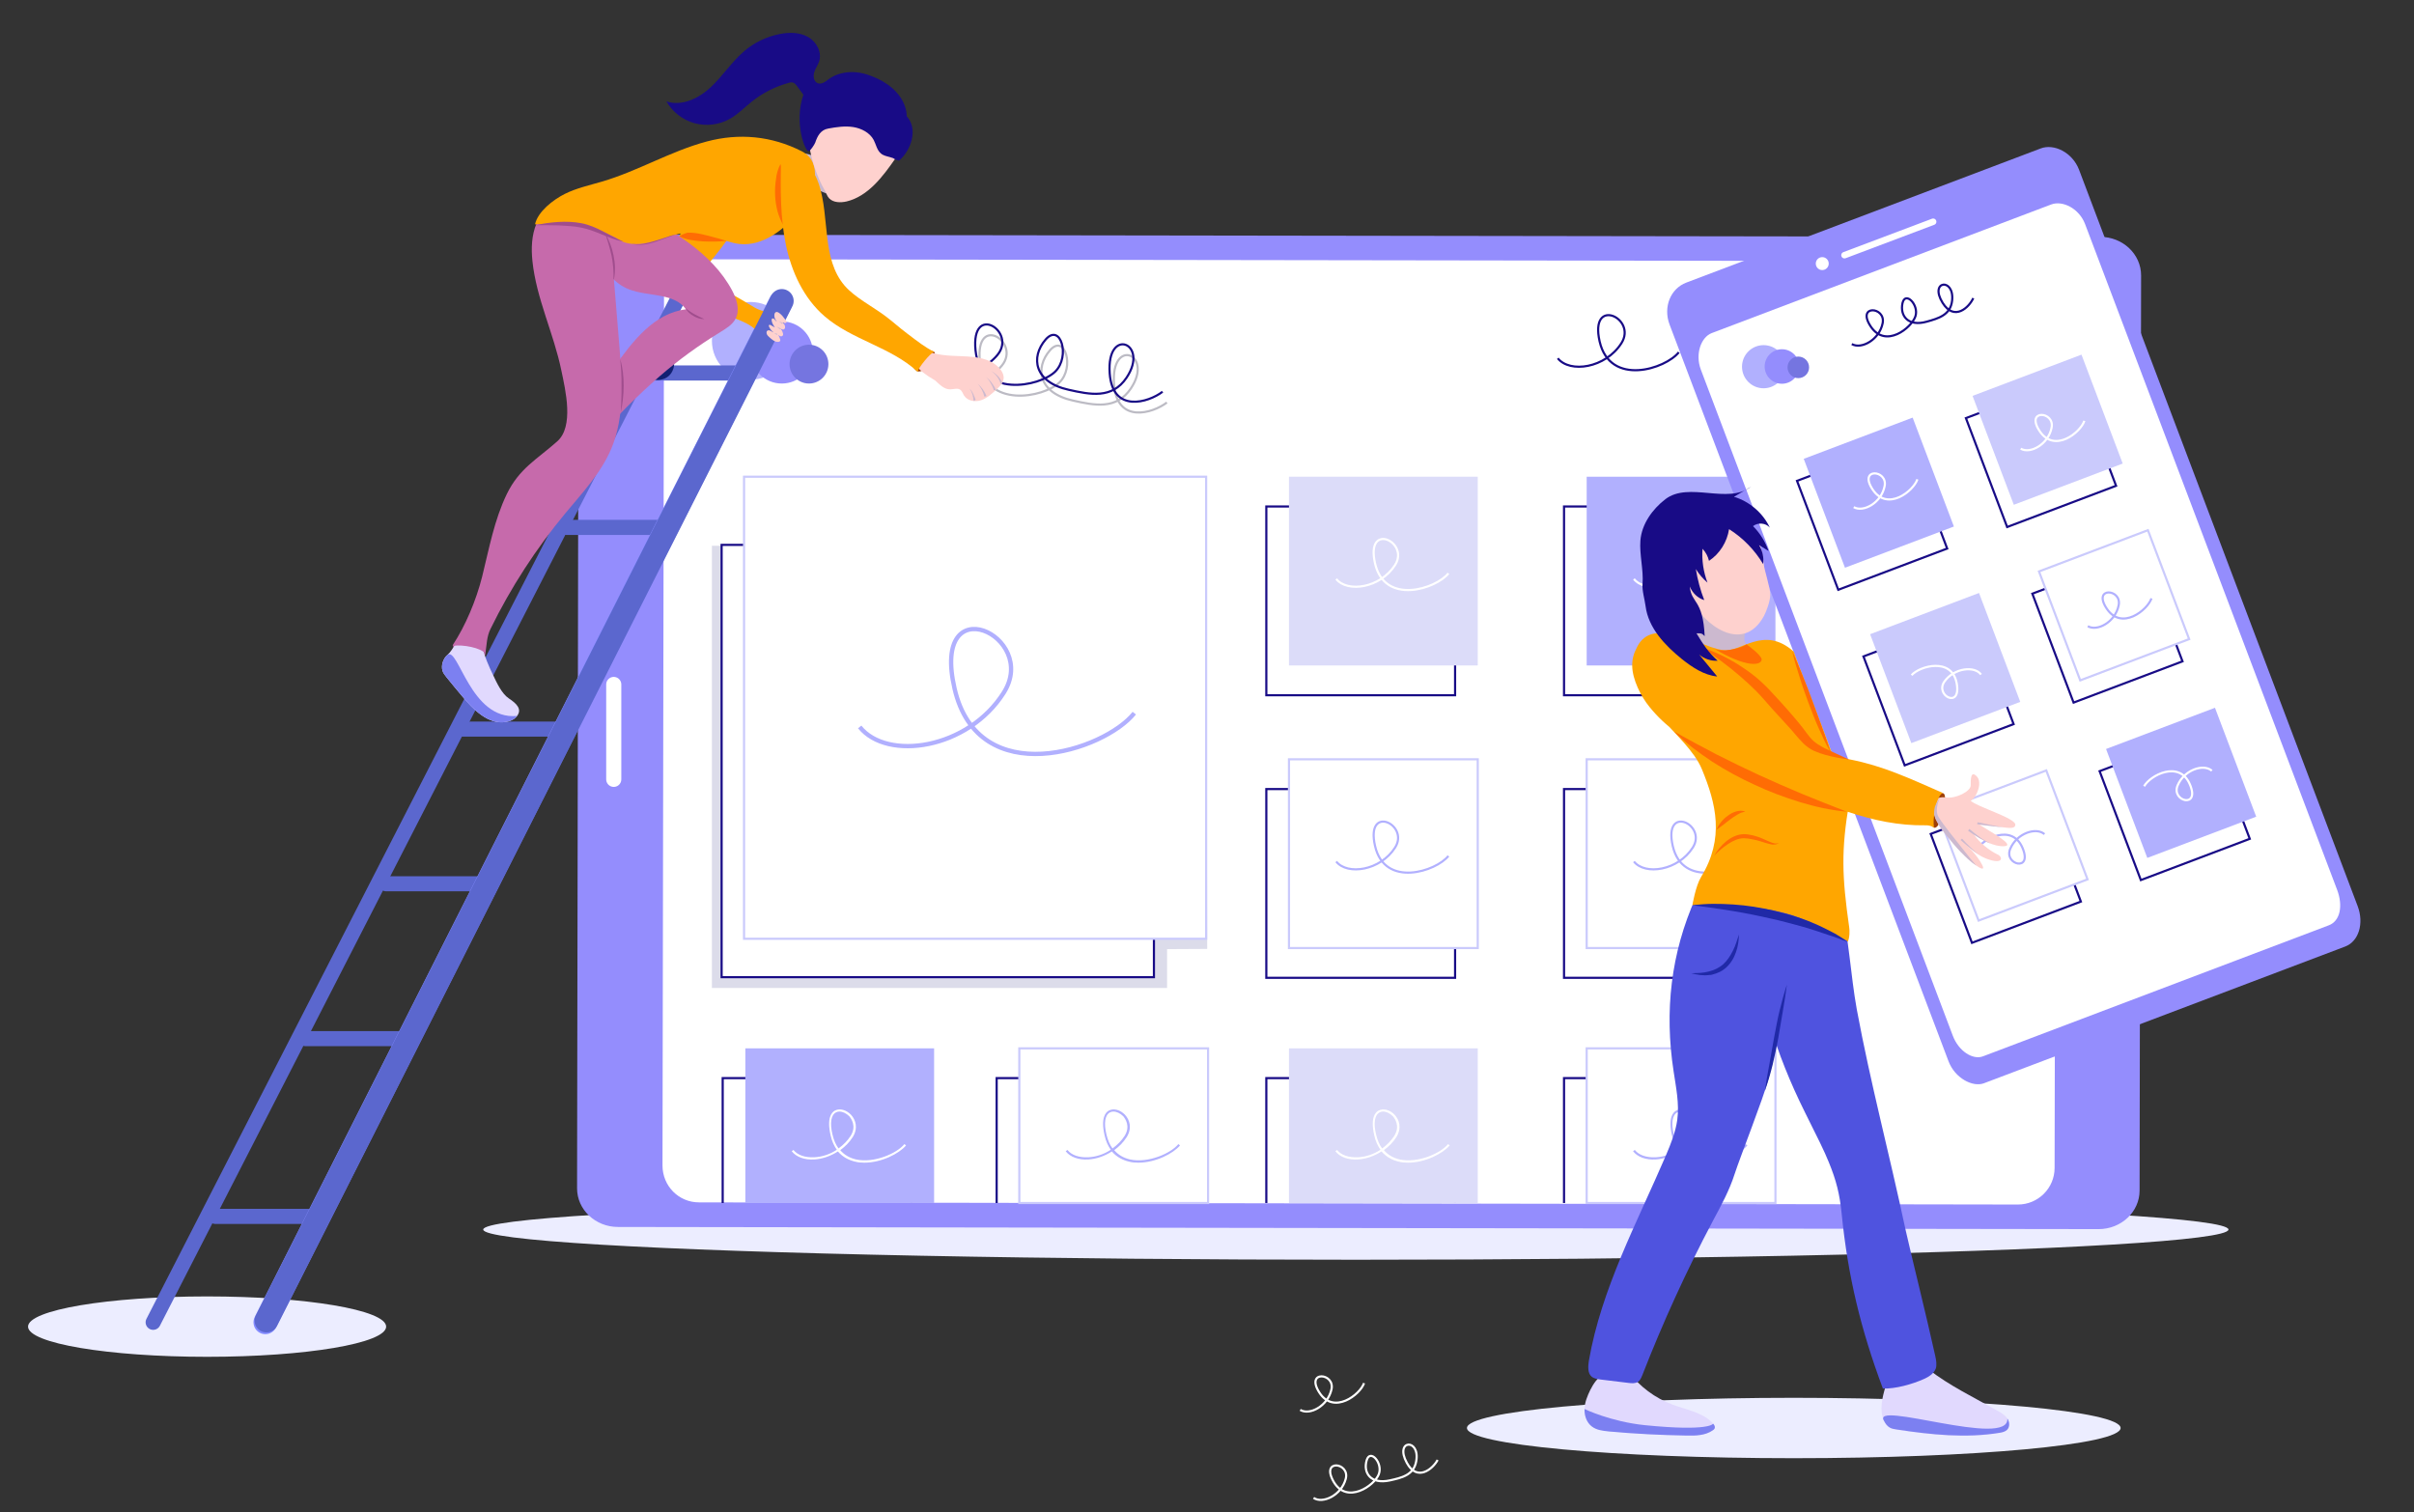 <?xml version="1.0" encoding="utf-8"?>
<!-- Generator: Adobe Illustrator 24.0.2, SVG Export Plug-In . SVG Version: 6.00 Build 0)  -->
<svg version="1.1" id="Layer_1" xmlns="http://www.w3.org/2000/svg" xmlns:xlink="http://www.w3.org/1999/xlink" x="0px" y="0px"
	 viewBox="0 0 1119 701" style="enable-background:new 0 0 1119 701;" xml:space="preserve">
<rect x="0" y="0" width="1119" height="701" fill="#333333" stroke="none"/>
<style type="text/css">
	.st0{fill:#ECEDFF;}
	.st1{fill:#948DFD;}
	.st2{fill:#FFFFFF;}
	.st3{fill:none;stroke:#F14942;stroke-miterlimit:10;}
	.st4{fill:#DCDCEA;}
	.st5{fill:#FDCED0;}
	.st6{fill:none;stroke:#0D0F0F;stroke-miterlimit:10;}
	.st7{fill:none;}
	.st8{fill:none;stroke:#FFFFFF;stroke-width:7;stroke-linecap:round;stroke-miterlimit:10;}
	.st9{fill:none;stroke:#BCBBC4;stroke-miterlimit:10;}
	.st10{fill:#B1B0FE;}
	.st11{fill:#7575E0;}
	.st12{fill:none;stroke:#180B86;stroke-miterlimit:10;}
	.st13{fill:#FFFFFF;stroke:#180B86;stroke-miterlimit:10;}
	.st14{fill:#FFFFFF;stroke:#CACAFC;stroke-miterlimit:10;}
	.st15{fill:none;stroke:#B1B0FE;stroke-width:2;stroke-miterlimit:10;}
	.st16{fill:#DCDCF9;}
	.st17{fill:none;stroke:#FFFFFF;stroke-miterlimit:10;}
	.st18{fill:none;stroke:#B1B0FE;stroke-miterlimit:10;}
	.st19{fill:#180B86;}
	.st20{display:none;}
	.st21{display:inline;}
	.st22{fill:none;stroke:#FFFFFF;stroke-width:3;stroke-linecap:round;stroke-miterlimit:10;}
	.st23{display:inline;fill:none;stroke:#180B86;stroke-miterlimit:10;}
	.st24{display:inline;fill:#CACAFC;}
	.st25{display:inline;fill:#FFFFFF;stroke:#CACAFC;stroke-miterlimit:10;}
	.st26{display:inline;fill:#B1B0FE;}
	.st27{display:inline;fill:none;stroke:#B1B0FE;stroke-miterlimit:10;}
	.st28{display:inline;fill:none;stroke:#FFFFFF;stroke-miterlimit:10;}
	.st29{fill:none;stroke:#094459;stroke-width:2;stroke-miterlimit:10;}
	.st30{display:inline;fill:#EFDAC5;}
	.st31{display:inline;fill:#EFB82E;}
	.st32{fill:#C66AAB;}
	.st33{fill:#9B4587;}
	.st34{display:inline;fill:#219BC3;}
	.st35{fill:#0A557F;}
	.st36{display:inline;fill:#0A557F;}
	.st37{fill:#094459;}
	.st38{fill:#EFDAC5;}
	.st39{display:inline;fill:none;stroke:#FF0000;stroke-miterlimit:10;}
	.st40{display:inline;fill:#C66AAB;stroke:#9B4587;stroke-miterlimit:10;}
	.st41{fill:#CACAFC;}
	.st42{fill:#CCB9CF;}
	.st43{fill:#E1D9FE;}
	.st44{fill:#7C80F1;}
	.st45{fill:#4F53DF;}
	.st46{fill:#9E3F06;}
	.st47{fill:#FED1CE;}
	.st48{fill:#FFA600;}
	.st49{fill:#FF6C04;}
	.st50{fill:#2029A7;}
	.st51{fill:none;stroke:#5B67CE;stroke-width:7;stroke-linecap:round;stroke-miterlimit:10;}
	.st52{fill:none;stroke:#828AFE;stroke-width:11;stroke-linecap:round;stroke-miterlimit:10;}
	.st53{fill:#122072;}
	.st54{fill:#A04D8D;}
	.st55{fill:none;stroke:#5B67CE;stroke-width:11;stroke-linecap:round;stroke-miterlimit:10;}
</style>
<ellipse class="st0" cx="831.5" cy="662" rx="151.5" ry="14"/>
<ellipse class="st0" cx="628.5" cy="570" rx="404.5" ry="14"/>
<g>
	<g>
		<g>
			<path class="st1" d="M991.8,551.9c0,9.9-8.5,17.9-19,17.9l-686.3-1c-10.5,0-19-8-19-17.9l0.7-424.2c0-9.9,8.5-17.9,19-17.9
				l686.3,1c10.5,0,19,8,19,17.9L991.8,551.9z"/>
		</g>
	</g>
	<g>
		<g>
			<path class="st2" d="M952.4,541.4c0,9.4-7.6,17-17,17L324,557.4c-9.4,0-16.9-7.6-16.9-17.1l0.7-403.1c0-9.4,7.6-17,17-17
				l611.5,0.9c9.4,0,16.9,7.6,16.9,17L952.4,541.4z"/>
		</g>
	</g>
</g>
<g>
	<path class="st3" d="M398.5,220.2"/>
</g>
<polygon class="st4" points="345,253 345,221 559,221 559.6,439.9 541,440 541,458 330,458 330,253 "/>
<g>
	<path class="st2" d="M793.3,512.9c-0.5,1.6-1.6,2.7-2.5,2.4c-0.9-0.3-1.3-1.8-0.8-3.4c0.5-1.6,1.6-2.7,2.5-2.4
		C793.4,509.8,793.8,511.3,793.3,512.9z"/>
</g>
<g>
	<path class="st2" d="M782.6,507.6c-0.7,1.3-1.9,2.1-2.7,1.7c-0.8-0.4-0.9-1.8-0.2-3.1c0.7-1.3,1.9-2.1,2.7-1.7
		C783.2,504.8,783.3,506.2,782.6,507.6z"/>
</g>
<g>
	<path class="st5" d="M812.4,614.7"/>
</g>
<g>
	<path class="st6" d="M506.8-22"/>
</g>
<g>
	<path class="st6" d="M503.6-88.5"/>
</g>
<g>
	<path class="st7" d="M768,11.6c0.2,0,0.4-0.1,0.6-0.1C768.4,11.5,768.2,11.5,768,11.6z"/>
</g>
<g>
	<circle class="st2" cx="974.7" cy="339.3" r="11.3"/>
	<line class="st8" x1="284.5" y1="361.3" x2="284.5" y2="317.3"/>
</g>
<path class="st9" d="M433.4,172.8c4.8,7.9,22,7.6,31-3.3c9-10.9-12.4-24.3-10.2-2.1c2.2,22.2,29.6,17,36.9,9.9
	c7.2-7,2.5-22.8-4.4-14.9c-7.1,8.2-5.3,19.8,10.7,23.3c9.8,2.2,20.1,4.4,26.8-5.6c10.8-16.1-9.4-23.9-7.8-2
	c1.3,18.6,18,13.5,24.5,8.5"/>
<g>
	<circle class="st10" cx="348" cy="158" r="18"/>
	<circle class="st1" cx="362.4" cy="163.4" r="14.4"/>
	<circle class="st11" cx="375" cy="168.8" r="9"/>
</g>
<path class="st12" d="M431.4,167.8c4.8,7.9,22,7.6,31-3.3c9-10.9-12.4-24.3-10.2-2.1c2.2,22.2,29.6,17,36.9,9.9
	c7.2-7,2.5-22.8-4.4-14.9c-7.1,8.2-5.3,19.8,10.7,23.3c9.8,2.2,20.1,4.4,26.8-5.6c10.8-16.1-9.4-23.9-7.8-2
	c1.3,18.6,18,13.5,24.5,8.5"/>
<g>
	<rect x="334.5" y="252.6" class="st13" width="200.4" height="200.4"/>
	<rect x="344.9" y="221" class="st14" width="214.2" height="214.2"/>
	<path class="st15" d="M398.5,337c12.7,15.9,50.2,10.4,66.8-15.9s-33.9-49.7-22.8-1.8s69.5,28.7,83.3,11.3"/>
</g>
<g>
	<rect x="587" y="234.8" class="st12" width="87.5" height="87.5"/>
	<rect x="597.5" y="221" class="st16" width="87.5" height="87.5"/>
	<path class="st17" d="M619.4,268.4c5.2,6.5,20.5,4.2,27.3-6.5c6.8-10.7-13.8-20.3-9.3-0.7s28.4,11.7,34,4.6"/>
</g>
<g>
	<rect x="725" y="234.8" class="st12" width="87.5" height="87.5"/>
	<rect x="735.5" y="221" class="st10" width="87.5" height="87.5"/>
	<path class="st17" d="M757.4,268.4c5.2,6.5,20.5,4.2,27.3-6.5c6.8-10.7-13.8-20.3-9.3-0.7s28.4,11.7,34,4.6"/>
</g>
<g>
	<rect x="587" y="365.8" class="st12" width="87.5" height="87.5"/>
	<rect x="597.5" y="352" class="st14" width="87.5" height="87.5"/>
	<path class="st18" d="M619.4,399.4c5.2,6.5,20.5,4.2,27.3-6.5c6.8-10.7-13.8-20.3-9.3-0.7s28.4,11.7,34,4.6"/>
</g>
<g>
	<rect x="725" y="365.8" class="st12" width="87.5" height="87.5"/>
	<rect x="735.5" y="352" class="st14" width="87.5" height="87.5"/>
	<path class="st18" d="M757.4,399.4c5.2,6.5,20.5,4.2,27.3-6.5c6.8-10.7-13.8-20.3-9.3-0.7s28.4,11.7,34,4.6"/>
</g>
<g>
	<g>
		<g>
			<polygon class="st19" points="587.5,557.7 587.5,500.3 674,500.3 674,557.7 675,557.7 675,499.3 586.5,499.3 586.5,557.7 			"/>
		</g>
		<g>
			<g>
				<rect x="597.5" y="486" class="st16" width="87.5" height="71.7"/>
			</g>
		</g>
		<g>
			<path class="st2" d="M652.7,539c-1.5,0-2.9-0.1-4.4-0.5c-2.5-0.6-5.5-1.9-7.9-4.7c-3.3,2.1-7.1,3.5-10.9,3.7
				c-4.5,0.3-8.4-1.1-10.5-3.8l0.8-0.6c1.9,2.4,5.4,3.6,9.7,3.4c3.6-0.2,7.3-1.4,10.4-3.5c-1.2-1.7-2.3-3.9-2.9-6.8
				c-1.8-8,0.5-10.6,2.1-11.4c2.2-1.1,5.2-0.3,7.4,2c2.1,2.3,3.4,6.1,0.8,10.3c-1.5,2.4-3.5,4.4-5.8,6.1c1.9,2.2,4.3,3.6,7.3,4.3
				c8.5,1.9,19.2-3,22.4-7.1l0.8,0.6C668.8,534.8,660.6,539,652.7,539z M641.1,515.3c-0.6,0-1.1,0.1-1.6,0.4
				c-2.3,1.2-2.9,5-1.6,10.3c0.6,2.5,1.5,4.7,2.8,6.4c2.2-1.6,4.2-3.6,5.6-5.8c2.9-4.6,0.2-8.1-0.6-9.1
				C644.3,516.1,642.6,515.3,641.1,515.3z"/>
		</g>
	</g>
	<g>
		<g>
			<polygon class="st19" points="462.5,557.7 462.5,500.3 549,500.3 549,557.7 550,557.7 550,499.3 461.5,499.3 461.5,557.7 			"/>
		</g>
		<g>
			<g>
				<rect x="472.5" y="486" class="st14" width="87.5" height="71.7"/>
			</g>
		</g>
		<g>
			<path class="st10" d="M527.7,539c-1.5,0-2.9-0.1-4.4-0.5c-2.5-0.6-5.5-1.9-7.9-4.7c-3.3,2.1-7.1,3.5-10.9,3.7
				c-4.5,0.3-8.4-1.1-10.5-3.8l0.8-0.6c1.9,2.4,5.4,3.6,9.7,3.4c3.6-0.2,7.3-1.4,10.4-3.5c-1.2-1.7-2.3-3.9-2.9-6.8
				c-1.8-8,0.5-10.6,2.1-11.4c2.2-1.1,5.2-0.3,7.4,2c2.1,2.3,3.4,6.1,0.8,10.3c-1.5,2.4-3.5,4.4-5.8,6.1c1.9,2.2,4.3,3.6,7.3,4.3
				c8.5,1.9,19.2-3,22.4-7.1l0.8,0.6C543.8,534.8,535.6,539,527.7,539z M516.1,515.3c-0.6,0-1.1,0.1-1.6,0.4
				c-2.3,1.2-2.9,5-1.6,10.3c0.6,2.5,1.5,4.7,2.8,6.4c2.2-1.6,4.2-3.6,5.6-5.8c2.9-4.6,0.2-8.1-0.6-9.1
				C519.3,516.1,517.6,515.3,516.1,515.3z"/>
		</g>
	</g>
	<g>
		<g>
			<polygon class="st19" points="725.5,557.7 725.5,500.3 812,500.3 812,557.7 813,557.7 813,499.3 724.5,499.3 724.5,557.7 			"/>
		</g>
		<g>
			<g>
				<rect x="735.5" y="486" class="st14" width="87.5" height="71.7"/>
			</g>
		</g>
		<g>
			<path class="st10" d="M790.7,539c-1.5,0-2.9-0.1-4.4-0.5c-2.5-0.6-5.5-1.9-7.9-4.7c-3.3,2.1-7.1,3.5-10.9,3.7
				c-4.5,0.3-8.4-1.1-10.5-3.8l0.8-0.6c1.9,2.4,5.4,3.6,9.7,3.4c3.6-0.2,7.3-1.4,10.4-3.5c-1.2-1.7-2.3-3.9-2.9-6.8
				c-1.8-8,0.5-10.6,2.1-11.4c2.2-1.1,5.2-0.3,7.4,2c2.1,2.3,3.4,6.1,0.8,10.3c-1.5,2.4-3.5,4.4-5.8,6.1c1.9,2.2,4.3,3.6,7.3,4.3
				c8.5,1.9,19.2-3,22.4-7.1l0.8,0.6C806.8,534.8,798.6,539,790.7,539z M779.1,515.3c-0.6,0-1.1,0.1-1.6,0.4
				c-2.3,1.2-2.9,5-1.6,10.3c0.6,2.5,1.5,4.7,2.8,6.4c2.2-1.6,4.2-3.6,5.6-5.8c2.9-4.6,0.2-8.1-0.6-9.1
				C782.3,516.1,780.6,515.3,779.1,515.3z"/>
		</g>
	</g>
	<g>
		<g>
			<polygon class="st19" points="335.5,557.7 335.5,500.3 422,500.3 422,557.7 423,557.7 423,499.3 334.5,499.3 334.5,557.7 			"/>
		</g>
		<g>
			<g>
				<rect x="345.5" y="486" class="st10" width="87.5" height="71.7"/>
			</g>
		</g>
		<g>
			<path class="st2" d="M400.7,539c-1.5,0-2.9-0.1-4.4-0.5c-2.5-0.6-5.5-1.9-7.9-4.7c-3.3,2.1-7.1,3.5-10.9,3.7
				c-4.5,0.3-8.4-1.1-10.5-3.8l0.8-0.6c1.9,2.4,5.4,3.6,9.7,3.4c3.6-0.2,7.3-1.4,10.4-3.5c-1.2-1.7-2.3-3.9-2.9-6.8
				c-1.8-8,0.5-10.6,2.1-11.4c2.2-1.1,5.2-0.3,7.4,2c2.1,2.3,3.4,6.1,0.8,10.3c-1.5,2.4-3.5,4.4-5.8,6.1c1.9,2.2,4.3,3.6,7.3,4.3
				c8.5,1.9,19.2-3,22.4-7.1l0.8,0.6C416.8,534.8,408.6,539,400.7,539z M389.1,515.3c-0.6,0-1.1,0.1-1.6,0.4
				c-2.3,1.2-2.9,5-1.6,10.3c0.6,2.5,1.5,4.7,2.8,6.4c2.2-1.6,4.2-3.6,5.6-5.8c2.9-4.6,0.2-8.1-0.6-9.1
				C392.3,516.1,390.6,515.3,389.1,515.3z"/>
		</g>
	</g>
</g>
<path class="st12" d="M872.1,166.1c5.6,7,22.1,4.6,29.5-7c7.4-11.6-14.9-21.9-10.1-0.8c4.9,21.1,30.6,12.7,36.7,5"/>
<path class="st12" d="M798.1,166.1c5.6,7,22.1,4.6,29.5-7c7.4-11.6-14.9-21.9-10.1-0.8c4.9,21.1,30.6,12.7,36.7,5"/>
<path class="st12" d="M722.1,166.1c5.6,7,22.1,4.6,29.5-7c7.4-11.6-14.9-21.9-10.1-0.8c4.9,21.1,30.6,12.7,36.7,5"/>
<g class="st20">
	<g class="st21">
		<path class="st1" d="M906,611.5c0,8.5-5.3,15.4-12.1,15.4H714.9c-5.5,0-11.7-6.9-11.7-15.4V246.3c0-8.5,6.2-15.4,14.1-15.4h175.7
			c6.6,0,13,6.9,13,15.4V611.5z"/>
		<path class="st2" d="M899.8,601.1c0,7.7-3.7,13.9-9.5,13.9H719c-5,0-9.7-6.2-9.7-13.9V270.9c0-7.7,5.4-13.9,10.8-13.9h168.2
			c5.7,0,11.5,6.2,11.5,13.9V601.1z"/>
	</g>
	<g class="st21">
		<circle class="st2" cx="779.3" cy="245" r="3"/>
		<line class="st22" x1="790.3" y1="245" x2="834.3" y2="245"/>
	</g>
	<g class="st21">
		<g>
			<circle class="st10" cx="737" cy="280" r="10"/>
			<circle class="st1" cx="745" cy="283" r="8"/>
			<circle class="st11" cx="752" cy="286" r="5"/>
		</g>
		<path class="st12" d="M779,284.7c3.2,4,12.6,2.6,16.9-4s-8.5-12.5-5.8-0.4c2.8,12.1,17.5,7.2,21,2.9c3.5-4.4-0.2-12.7-3.5-7.9
			c-3.3,5-1.5,11.3,7.5,12.1c5.5,0.5,11.4,1,14.4-5c4.8-9.6-6.9-12.5-4.5-0.5c2,10.2,10.9,6.2,14.1,3"/>
	</g>
	<rect x="816.5" y="335.5" class="st23" width="54" height="54"/>
	<rect x="823" y="327" class="st24" width="54" height="54"/>
	<rect x="733" y="422" class="st23" width="54" height="54"/>
	<rect x="739.5" y="413.5" class="st24" width="54" height="54"/>
	<rect x="816.5" y="422.5" class="st23" width="54" height="54"/>
	<rect x="823" y="414" class="st25" width="54" height="54"/>
	<rect x="733" y="510" class="st23" width="54" height="54"/>
	<rect x="739.5" y="501.5" class="st25" width="54" height="54"/>
	<rect x="816.5" y="510.5" class="st23" width="54" height="54"/>
	<rect x="823" y="502" class="st26" width="54" height="54"/>
	<g class="st21">
		<rect x="733" y="335" class="st12" width="54" height="54"/>
		<rect x="739.5" y="326.5" class="st10" width="54" height="54"/>
		<path class="st17" d="M753,355.7c3.2,4,12.6,2.6,16.9-4s-8.5-12.5-5.8-0.4c2.8,12.1,17.5,7.2,21,2.9"/>
	</g>
	<path class="st27" d="M835,445.7c3.2,4,12.6,2.6,16.9-4s-8.5-12.5-5.8-0.4c2.8,12.1,17.5,7.2,21,2.9"/>
	<path class="st28" d="M835,357.7c3.2,4,12.6,2.6,16.9-4s-8.5-12.5-5.8-0.4c2.8,12.1,17.5,7.2,21,2.9"/>
	<path class="st28" d="M780.7,449.2c-1.4-4.9-10.6-7.4-17.1-2.9c-6.5,4.5,3,14.9,5.1,2.7c2.2-12.2-13.3-13.5-18.2-10.8"/>
	<path class="st28" d="M865,528.8c-2.4-4.5-11.9-4.9-17.3,0.8c-5.4,5.7,6.1,13.9,5.6,1.5c-0.5-12.4-15.9-10.3-20.1-6.7"/>
	<path class="st27" d="M782,528.8c-2.4-4.5-11.9-4.9-17.3,0.8c-5.4,5.7,6.1,13.9,5.6,1.5c-0.5-12.4-15.9-10.3-20.1-6.7"/>
</g>
<g class="st20">
	<g class="st21">
		<line class="st29" x1="365.5" y1="215.3" x2="452.3" y2="640.8"/>
		<line class="st29" x1="400.4" y1="228.2" x2="496.4" y2="606.2"/>
		<line class="st29" x1="443.5" y1="597.7" x2="488" y2="573"/>
		<line class="st29" x1="433.9" y1="550.6" x2="477" y2="532"/>
		<line class="st29" x1="426" y1="511.9" x2="468" y2="495"/>
		<line class="st29" x1="417.9" y1="472" x2="459" y2="460"/>
		<line class="st29" x1="408.9" y1="427.9" x2="451" y2="424"/>
		<line class="st29" x1="389.8" y1="334.3" x2="433.9" y2="336.4"/>
		<line class="st29" x1="382.8" y1="300.1" x2="426" y2="304"/>
		<line class="st29" x1="374.5" y1="259.4" x2="415.8" y2="262.2"/>
	</g>
	<path class="st30" d="M437.8,182.4c-3.7,1.1-8.3,2.5-8.2,8.5c-2.1,2.3-6.5,3.5-5.4,5c1.1,1.5,0.7,2.5-0.1,3.1
		c0,1.1,1.2,1.7,1.2,1.7l-1.6,0.4c0,0-0.1,1.5-1.4,2.8c-1.3,1.3,1.4,4.2,3.7,5.2c2.2,1,1.5,1.5,1.8,2.4c0.1,0.4-0.3,4.3-1.2,6.1
		c-0.8,1.7,0.7,2.5,0.9,4.9c0.3,3.3-2.7,7-2.7,7l18.6,1.2c0,0-4.3-13.7,6.8-21.4c9-6.3,5.8-13.9,5.5-14.4S437.8,182.4,437.8,182.4z"
		/>
	<path class="st31" d="M438.7,393.6c3,2.6,14.4,19,11.5,23.8c-2.9,4.9-8.6,6.8-11.5,6.8s-13.4,1-13.4,1l4.6-21.3
		C429.9,403.9,432,387.9,438.7,393.6z"/>
	<path class="st31" d="M422.5,395.5c1,3.8,11.5,16.3,8.6,22.9s-17.4,9.5-20.2,8.6c-2.8-0.9-3-12.7-3-12.7s7.9-1.6,6.9-11.2
		c-1-9.6,2.9-13.4,6.7-7.6"/>
	<g class="st21">
		<g>
			<path class="st32" d="M430.5,317.5c1.9,5.7-11.9,35-16.6,46.5c7.6,8.6,12.4,34.4,15.3,42.1c2.9-9.6,9.6-8.6,14.3-4.8
				c1-6.7-10.5-30.6-13.4-35.4s1-10.5,11.5-32.5s9.6-33.5,6.7-43c0,0-30.9-18.1-37.9,8.6c-7,26.7-13.7,50.6-10.8,64
				s10.5,44.9,13.4,49.7c1.9-9.6,9.6-16.3,15.3-7.6"/>
			<path class="st33" d="M430.5,317.5c0.3,1,0.2,2.1,0.1,3.1c-0.1,1-0.4,2-0.6,3.1c-0.5,2-1.1,4-1.8,6c-1.3,3.9-2.8,7.8-4.4,11.6
				c-3.1,7.7-6.5,15.2-9.7,22.9l-0.1-0.3c2.5,2.9,4.1,6.4,5.6,9.8c1.4,3.5,2.6,7.1,3.7,10.7c1.1,3.6,2.1,7.2,3.1,10.8
				c1,3.6,1.9,7.3,3.1,10.8l-0.9,0c0.5-1.5,1.1-3,2-4.4c0.9-1.3,2.2-2.5,3.9-3c1.6-0.5,3.4-0.4,4.9,0.1c1.6,0.5,3,1.4,4.2,2.4
				l-0.6,0.2c0.1-1.1,0-2.4-0.2-3.5c-0.2-1.2-0.5-2.4-0.9-3.5c-0.7-2.3-1.5-4.7-2.4-7c-1.8-4.6-3.7-9.1-5.8-13.5
				c-1.1-2.2-2.1-4.4-3.3-6.6c-0.3-0.5-0.6-1-0.9-1.6c-0.3-0.6-0.5-1.2-0.6-1.8c-0.2-1.3,0-2.5,0.3-3.7c0.6-2.4,1.6-4.7,2.6-6.9
				c1-2.2,2.1-4.5,3.2-6.7c4.2-8.9,8.9-17.6,11.9-27c1.5-4.7,2.5-9.5,2.8-14.4c0.2-4.9-0.4-9.8-1.9-14.5l0.2,0.2
				c-2.9-1.6-6.1-3-9.3-4c-3.2-1-6.5-1.7-9.9-1.8c-3.3-0.1-6.7,0.4-9.6,2c-2.9,1.6-5.2,4.2-6.6,7.2c-1.5,3-2.1,6.3-3,9.6l-2.6,9.9
				c-1.7,6.6-3.4,13.2-4.8,19.8c-1.4,6.6-2.6,13.3-2.9,20.1c-0.1,3.4,0,6.7,0.7,10c0.7,3.3,1.4,6.6,2.2,10
				c1.5,6.6,3.1,13.2,4.8,19.8c0.9,3.3,1.7,6.6,2.7,9.8c0.5,1.6,1,3.3,1.5,4.9c0.5,1.6,1.1,3.2,1.8,4.7l-0.4,0.1
				c0.4-1.9,1-3.8,1.9-5.6c0.9-1.7,2.1-3.4,3.7-4.6c1.5-1.2,3.7-1.9,5.6-1.2c1.9,0.6,3.3,2.2,4.4,3.8l-0.1,0.1
				c-1.1-1.6-2.5-3.1-4.4-3.7c-1.9-0.6-3.9,0.1-5.3,1.3c-1.5,1.2-2.6,2.8-3.5,4.6c-0.9,1.7-1.5,3.6-1.8,5.5l-0.1,0.6l-0.3-0.6
				c-0.9-1.5-1.4-3.2-1.9-4.8c-0.5-1.6-1-3.2-1.5-4.9c-1-3.3-1.9-6.5-2.8-9.8c-1.8-6.6-3.4-13.2-5-19.8c-0.8-3.3-1.6-6.6-2.3-9.9
				c-0.8-3.4-0.9-6.8-0.8-10.3c0.3-6.9,1.5-13.6,2.9-20.3c1.4-6.7,3.1-13.3,4.8-19.9l2.6-9.9l1.3-4.9c0.5-1.7,1.1-3.3,1.8-4.9
				c1.5-3.1,3.9-5.9,7-7.6c3.1-1.7,6.7-2.2,10.1-2.1c3.5,0.1,6.8,0.9,10.1,2c3.3,1.1,6.4,2.4,9.4,4.1l0.1,0.1l0,0.1
				c1.4,4.7,2.1,9.7,1.8,14.7c-0.3,4.9-1.4,9.8-2.9,14.5c-3,9.4-7.8,18.1-12,27c-1.1,2.2-2.1,4.4-3.1,6.7c-1,2.2-2,4.5-2.6,6.9
				c-0.3,1.2-0.4,2.4-0.3,3.6c0.1,0.6,0.3,1.2,0.5,1.7c0.3,0.5,0.6,1.1,0.9,1.6c1.2,2.2,2.3,4.4,3.4,6.6c2.1,4.4,4.1,8.9,5.9,13.5
				c0.9,2.3,1.7,4.6,2.4,7c0.4,1.2,0.7,2.4,0.9,3.6c0.2,1.2,0.4,2.5,0.3,3.8l-0.1,0.7l-0.5-0.4c-1.2-1-2.5-1.7-4-2.2
				c-1.4-0.5-3-0.6-4.4-0.1c-1.4,0.5-2.6,1.5-3.4,2.7c-0.9,1.3-1.4,2.7-1.9,4.2l-0.4,1.3l-0.5-1.3c-1.3-3.6-2.1-7.2-3.1-10.9
				c-1-3.6-1.9-7.2-3-10.8c-1.1-3.6-2.2-7.2-3.6-10.6c-1.4-3.4-3-6.9-5.4-9.7l-0.1-0.1l0.1-0.2c1.6-3.8,3.3-7.6,5-11.4
				c1.7-3.8,3.3-7.6,4.9-11.4c1.6-3.8,3.1-7.7,4.5-11.6c0.7-2,1.3-3.9,1.9-5.9c0.3-1,0.5-2,0.6-3
				C430.6,319.6,430.7,318.5,430.5,317.5L430.5,317.5z"/>
		</g>
		<g>
			<path class="st33" d="M429.3,361.5c-1,0-2-0.2-2.9-0.4c-1-0.2-1.9-0.5-2.8-0.6c-0.9-0.2-1.8-0.3-2.6,0c-0.8,0.3-1.6,0.9-2.3,1.6
				c0.4-0.9,1-1.8,2-2.3c0.5-0.3,1-0.4,1.6-0.4c0.5,0,1.1,0,1.6,0.1c1,0.2,1.9,0.5,2.8,0.9C427.5,360.7,428.4,361,429.3,361.5z"/>
		</g>
		<g>
			<path class="st33" d="M413.9,364c-1-0.1-1.9-0.1-2.9-0.2c-1,0-1.9,0-2.9,0c-1,0-1.9,0-2.9,0c-1,0-1.9,0.1-2.9,0.2
				c0.9-0.5,1.8-0.8,2.8-1c1-0.2,2-0.3,2.9-0.3c1,0,2,0.1,2.9,0.3C412,363.2,413,363.5,413.9,364z"/>
		</g>
		<g>
			<path class="st33" d="M413.9,364.9c-1.8,1.1-3.7,1.9-5.6,2.7c-1,0.4-1.9,0.7-2.9,1c-1,0.4-2,0.6-2.9,1.1c0.7-0.8,1.7-1.3,2.6-1.8
				c0.9-0.5,1.9-0.9,2.9-1.2C409.8,366,411.8,365.3,413.9,364.9z"/>
		</g>
	</g>
	<path class="st30" d="M402.4,178.5c-2.9-1-7.6-1-8.6,4.8c-2.9,0-5.7,0-6.7,11.5c-1,11.5,13.4,8.6,15.3,2.9s4.8-10.5,3.8-12.4
		c-1.9,3.8-3.8,4.8-6.7,3.8c-2.9-1-2.9-6.7,2.9-8.6C408.1,178.5,402.4,178.5,402.4,178.5z"/>
	<path class="st34" d="M397.6,212c-0.7-0.6,0-8.6,1-9.6c1-1,0-7.6-3.8-8.6c-3.8-1-8.6,1.9-14.3,13.4c-5.7,11.5-10.5,16.3,3.8,23.9
		c14.3,7.6,23.9,6.7,25.8,12.4s1.9,48.8,0,57.4c11.5,1,34.2-5.4,40,4.1c7.6-2.9,5-7,5-13c0-7,4.7-30.3,6.7-36.1
		c1.9-5.7,2.3-31.9-15.7-32.9c-10.5-0.6-12.4,0.7-20-5C419.3,219.9,402.4,215.8,397.6,212z"/>
	<g class="st21">
		<path class="st35" d="M397.6,213.9c-1.1,0.2-2.2,0.6-3.3,1c-1.1,0.4-2.1,0.9-3.1,1.4c-1,0.5-2,1.1-2.9,1.7
			c-0.9,0.7-1.7,1.4-2.2,2.5c0.1-1.2,0.9-2.3,1.7-3.1c0.9-0.8,1.9-1.5,2.9-2c1.1-0.5,2.2-1,3.3-1.2
			C395.2,213.9,396.4,213.7,397.6,213.9z"/>
	</g>
	<g class="st21">
		<path class="st35" d="M396.6,212c-2.1,0.4-4.2,0.2-6.1,0.5c-1,0.1-1.9,0.3-2.8,0.7c-0.9,0.4-1.7,0.9-2.5,1.6
			c0.5-0.9,1.2-1.8,2.2-2.3c0.9-0.6,2-0.9,3.1-1C392.5,211.2,394.6,211.6,396.6,212z"/>
	</g>
	<g class="st21">
		<path class="st35" d="M423.4,218.7c1.4,0.8,2.8,1.7,4,2.8c1.3,1,2.4,2.1,3.6,3.3c1.1,1.2,2.2,2.4,3.1,3.8c0.5,0.7,0.9,1.4,1.2,2.1
			c0.2,0.4,0.3,0.8,0.4,1.2c0.1,0.4,0.1,0.8,0.1,1.2c-0.2-0.8-0.5-1.5-1-2.2c-0.4-0.7-0.9-1.3-1.4-1.9c-1-1.2-2.1-2.4-3.2-3.5
			c-1.1-1.2-2.2-2.3-3.4-3.4C425.7,220.9,424.6,219.7,423.4,218.7z"/>
	</g>
	<g class="st21">
		<path class="st35" d="M455.9,254c0.4,3.6,0.9,7.1,1.2,10.7c0.2,3.6,0.3,7.3-0.6,10.8c0.1-3.6-0.1-7.1-0.4-10.7
			C455.9,261.2,455.5,257.6,455.9,254z"/>
	</g>
	<g class="st21">
		<polygon class="st35" points="431,191.4 429.4,191.5 429.6,190.5 		"/>
	</g>
	<g class="st21">
		<path class="st35" d="M432.2,189.8c-0.3-0.3-0.7-0.6-1.2-0.8c-0.2-0.1-0.4-0.2-0.6-0.2c-0.1,0-0.2,0-0.3,0c-0.1,0-0.1,0.1,0,0
			l-0.6-0.8c0.3-0.2,0.6-0.1,0.7-0.1c0.2,0,0.3,0.1,0.4,0.2c0.2,0.1,0.4,0.3,0.6,0.5C431.7,189,432,189.4,432.2,189.8z"/>
	</g>
	<path class="st36" d="M445.2,203.4c-0.4,2.4-0.8,8.8,0.3,9.9c1.1,1.1,2.1-2.1,2.7-1.5c0.6,0.5-0.2,4.8,0.9,3.7s2.1-3.4,2.1-3.4
		l0.7,4.9c0,0-0.1-9.4,3-2c3-6,5-8,7-12c0.7-1.5,3-12.5-1-17c-1.9-1.6-2-5-7-7c-1.5-0.5-4.9-1.9-8-2c-3.1-0.1-6.1-1.3-10,0
		c-3.9,1.3-6.8,2.2-7.4,6.7c-0.5,4.5,1.1,5.3,1.1,5.3s-2.7-2,4.3-4c-1.5,0.4-2.2,4.7,3.2,8.7c0.8-3.2,0-2.6,0.9-2.9
		c0.9-0.3,0.3,3.5,2.2,5.2c1.9,1.6,0.8-1,2-1.4c1.2-0.5,1.3,2.8,1.3,2.4c0.1-0.4,1.4-1.7,1.4-1.7S445.4,202.5,445.2,203.4z"/>
	<g class="st21">
		<path class="st37" d="M447.4,181.2c0.9,0.9,1.8,2,2.4,3.2c0.6,1.2,1,2.5,1.2,3.8c0.2,1.3,0.2,2.7,0.4,3.9c0.2,1.2,0.6,2.5,1.4,3.5
			c-1.1-0.8-1.9-2-2.2-3.4c-0.3-1.3-0.4-2.6-0.6-3.9c-0.2-1.3-0.5-2.5-1-3.7C448.6,183.5,448,182.4,447.4,181.2z"/>
	</g>
	<g class="st21">
		<path class="st37" d="M456.8,189.3c0.6,0.9,1.2,1.8,1.7,2.7c0.5,0.9,0.9,1.9,1.2,3c0.3,1.1,0.4,2.2,0.1,3.3
			c-0.2,1.1-0.9,2.1-1.8,2.7c0.6-0.9,0.9-1.9,1-2.9c0.1-1-0.1-2-0.3-3c-0.2-1-0.6-2-1-2.9C457.4,191.3,456.9,190.3,456.8,189.3z"/>
	</g>
	<g class="st21">
		<path class="st38" d="M444.8,197c1.7-1.2,6.8-1.5,5.4,1.8s-4.5,3.2-5,3.5c-0.5,0.4-2.9,1.7-3.8-1.1"/>
		<path class="st37" d="M444.8,197c0.6-0.5,1.4-0.8,2.2-1c0.8-0.2,1.6-0.2,2.5,0c0.4,0.1,0.9,0.4,1.2,0.8c0.3,0.5,0.3,1,0.2,1.5
			c-0.2,0.9-0.6,1.6-1.2,2.3c-0.6,0.7-1.3,1.2-2.1,1.5c-0.4,0.2-0.8,0.3-1.2,0.4c-0.4,0.1-0.8,0.2-1,0.2c-0.7,0.4-1.6,0.7-2.5,0.5
			c-0.9-0.3-1.3-1.1-1.4-1.9c0.3,0.7,0.8,1.4,1.6,1.4c0.7,0.1,1.4-0.2,1.9-0.6c0.5-0.3,0.9-0.3,1.2-0.4c0.4-0.1,0.7-0.2,1-0.4
			c0.6-0.3,1.2-0.7,1.7-1.3c0.5-0.5,0.8-1.2,1-1.8c0.2-0.6-0.1-1.1-0.7-1.4c-0.6-0.3-1.4-0.3-2.2-0.3
			C446.2,196.5,445.5,196.6,444.8,197z"/>
	</g>
	<g class="st21">
		<path class="st37" d="M448,198.8c-0.1-0.4-0.4-0.7-0.6-0.9c-0.2-0.3-0.5-0.5-0.8-0.7c-0.3-0.2-0.6-0.3-0.8-0.2
			c-0.1,0.1-0.2,0.2-0.3,0.3c-0.1,0.1-0.1,0.3-0.1,0.4c0,0.1,0.1,0.3,0.1,0.6c0,0.3-0.2,0.6-0.4,0.7c-0.3,0.2-0.6,0.4-0.9,0.7
			c-0.3,0.2-0.4,0.5-0.1,0.8c0.2,0.3,0.6,0.4,0.9,0.6c-0.4-0.1-0.8-0.1-1.1-0.4c-0.2-0.1-0.3-0.4-0.3-0.6c0-0.2,0.2-0.4,0.3-0.6
			c0.3-0.3,0.6-0.6,0.9-0.8c0.1-0.1,0.2-0.2,0.2-0.3c0-0.1-0.1-0.3-0.1-0.6c0-0.2,0.1-0.5,0.2-0.7c0.1-0.2,0.2-0.4,0.5-0.5
			c0.5-0.2,1,0.1,1.3,0.3C447.3,197.4,447.9,198,448,198.8z"/>
	</g>
</g>
<g class="st20">
	<path class="st30" d="M794.4,281.7c-1.9,2.2-3.6,4.4-5.3,6.6c-1.1,1.5-2.2,3.1-2.9,4.9c-0.6,1.7-0.7,3.6-0.9,5.4
		c-0.4,4-1.3,7.9-2.4,11.7c-0.2,0.6-0.6,1.4-1.2,1.3c-0.8-0.1-0.8-1.3-0.6-2c-0.3,0.5-0.6,1.1-1.1,1.4c-0.5,0.3-1.2,0.4-1.7,0
		c0.2-0.9,0.4-1.7,0.6-2.6c0.1,0.9-1,1.7-1.8,1.3s-0.7-1.8,0.1-2.1c-0.8,0.2-1.2,1.3-1.9,1.2c-0.7-0.1-0.7-1.1-0.4-1.8
		c0.8-2.6,1.6-5.1,2.4-7.7c0.4-1.3,0.7-3-0.5-3.7c-0.8-0.5-1.8-0.1-2.6,0.2c-2.4,1.1-4.5,2.8-6.2,4.8c-0.1-4.2,3.1-8.3,7.2-9.2
		c2.7-0.6,4.6-3.8,6.3-6c1.5-2,2.7-4.2,4.3-6.1s3.7-3.5,6.2-3.7c0.5,0,1,0,1.5,0.3c0.4,0.3,0.7,0.8,0.9,1.3c0.3,0.8,0.7,1.5,0.7,2.4
		C794.9,280.4,795.2,281.6,794.4,281.7z"/>
	<path class="st39" d="M760.8,227.2c0.4-2.5,2.6-4.3,4.7-5.8c0.2-0.2,0.5-0.5,0.3-0.7"/>
	<path class="st39" d="M755.2,225.2c1.4-2.3,4.5-3.5,7-4.7c0.3,0.1,0.5,0.1,0.8,0.2c-2.6,1-4.7,3.3-5.5,6"/>
	<circle class="st39" cx="776.7" cy="227.2" r="1"/>
	<path class="st34" d="M757.3,189.6c2.9-2.3,7.3-2.8,10.2-0.6c3.7,2.8,3.7,8.2,3.4,12.8c-0.3,3.9-0.6,7.9-0.8,11.8
		c-0.1,1.5-0.2,3-0.7,4.5c-0.6,1.6-1.7,3-2.8,4.4c-1.5,1.8-3.2,3.5-5.2,4.8c-3.9,2.6-8.6,3.4-13.2,4.1c-1.6,0.3-3.4,0.5-4.9-0.2
		c-4.3-2.2-1.7-8,1.4-9.7c3.4-1.9,8-0.4,9.2-5.1c0.9-3.6-1.1-8.3-1.4-12C752.1,199.1,752.9,193.1,757.3,189.6z"/>
	<path class="st39" d="M782.9,302.2c0,2.4-1.2,4.7-1.7,7"/>
	<path class="st30" d="M778.5,227.5c0.2,1.3,0.3,2.9-0.7,3.7c-1.9-0.7-2.5-3.1-2.8-5.1c-0.3-2-0.8-4.5-2.7-5.2
		c-1.7,2.2-4.7,2.9-6.9,4.6c-1.9,1.5-3.1,3.6-4.3,5.7c-0.7-1-1-2.3-0.8-3.4c-0.3,0.7-0.6,1.5-1.1,2c-0.6,0.5-1.6,0.6-2.1,0
		c-0.5-0.7-0.1-1.7,0.4-2.4c-0.7,1-1.7,1.9-2.7,2.5c-0.4-1.1-0.3-2.4,0.3-3.4c0.1,0.6-0.9,0.7-1.2,0.1c-0.2-0.5,0.1-1.1,0.4-1.6
		c1.7-2.7,3.6-5.4,6.4-6.8c1.2-0.5,2.5-0.8,3.6-1.5c2.6-1.5,3.6-4.7,4.4-7.6c0.5-1.9,1.8-4.8,4.3-3.9c1.9,0.6,1.5,2.5,1.7,4.1
		C775.5,215.3,777.5,221.4,778.5,227.5z"/>
	<path class="st39" d="M780.8,301.4c-0.2,2.6-1.4,5-2.2,7.5"/>
	<path class="st39" d="M779.7,298.6c-0.6,3.3-1.6,6.5-3,9.6"/>
	<path class="st40" d="M856,228.4c-0.1,2.7-0.2,5.4-0.2,8.2c0.3-9.2,0.7-18.4,1-27.6c0.1-2.9,0.2-5.8-0.4-8.6
		c-0.6-2.9-1.9-5.5-3.3-8.1c-8.8-15.3-24.9-26.2-42.4-28.9c-2.3-0.3-4.6-0.5-6.9-0.2c-2.7,0.4-5.2,1.7-7.6,2.9
		c-5.1,2.5-10.2,5.1-14.5,8.7c-2.7,2.2-2.1,5.6-0.9,8.9s3.7,6,6.2,8.4c10,9.5,22.1,16.8,30.5,27.7c8.7,11.3,12.8,25.6,21.1,37.1
		c2.4,3.3,5.9,6.7,10,6.1c1.5-0.2,2.9-1,4.1-1.9c5.4-4,8.4-10.5,10.1-17c1.7-6.5,2.2-13.2,4-19.7c0.3-1,1-2.2,1.9-1.8
		c0.9,2.8,2.6,5.3,4.7,7.4c0.4,0.3,0.7,0.7,1.2,0.8c1.3,0.3,2.2-1.4,2.3-2.8c0.6-5.2-2-10.2-4.4-14.9c-1.1-2.1-2.3-4.3-4.1-5.8
		c-1.8-1.5-4.5-2.3-6.7-1.2c-4.1,2.1-3,8.3-5.4,12.2c-0.2-1-0.4-1.9-0.5-2.9"/>
	<path class="st30" d="M813.2,233.5c-2.3,4.3-5.3,8.2-8.8,11.6c-1.9,1.8-4,3.4-6.5,4c-1.1,0.3-2.5,0.2-3.2-0.7
		c-0.3-0.5-0.5-1-0.6-1.6c-0.8-2.4-2.8-4-4.3-6c-1.4-1.9-2.2-4.3-2.8-6.6c-1.5-5.4-2.2-11.3-0.5-16.7c1.3-4.2,4.2-7.9,8.2-9.7
		c2.2-1,4.7-1.4,7.1-1.5c2.2-0.1,4.4,0,6.6,0.6c4.9,1.4,8.8,5.9,9.6,10.9c0.3,2.1,0.1,4.4,0.7,6.5c0.2,0.5,0.4,1,0.4,1.5
		c0,0.5-0.1,1-0.3,1.5c-0.8,2.5-1.8,5.4-4.3,6.3c-0.4,0.2-0.9,0.3-1.3,0.5c-1.2,0.8-1,2.6-0.6,4"/>
	<g class="st21">
		<path class="st38" d="M813.5,228.4c0.4-1.5,1-3,2.3-3.7c0.4-0.2,1-0.3,1.3,0c0.2,0.2,0.3,0.4,0.3,0.7c0.1,0.6,0.1,1.1-0.1,1.7"/>
		<path class="st37" d="M813.5,228.4c0-0.7,0.1-1.4,0.4-2.1c0.2-0.7,0.7-1.4,1.4-1.8c0.3-0.2,0.7-0.4,1.2-0.4c0.2,0,0.5,0,0.7,0.2
			c0.2,0.1,0.4,0.4,0.5,0.6c0.2,0.8,0.1,1.6-0.3,2.2c0-0.7-0.2-1.4-0.4-1.9c-0.1-0.2-0.2-0.2-0.5-0.2c-0.2,0-0.5,0.1-0.7,0.3
			C814.8,225.9,814.3,227.2,813.5,228.4z"/>
	</g>
	<g class="st21">
		<path class="st38" d="M816.3,228.1c0.2-0.3-0.2-0.6-0.5-0.6c-0.7,0.1-1,1-1,1.8c0,0.7,0,1.7-0.7,2c0.1-0.1,0.2-0.3,0.3-0.4"/>
		<path class="st37" d="M816.3,228.1c0-0.3-0.2-0.3-0.4-0.3c-0.1,0-0.3,0.1-0.3,0.2c-0.2,0.2-0.3,0.6-0.3,0.9c0,0.3,0,0.8-0.1,1.3
			c0,0.2-0.2,0.5-0.3,0.7c-0.2,0.2-0.4,0.4-0.7,0.5l-0.7,0.2l0.5-0.4c0.1-0.1,0.3-0.2,0.4-0.3c0,0.2-0.1,0.4-0.1,0.5l-0.2-0.3
			c0.3-0.3,0.3-0.6,0.3-1c0-0.4-0.1-0.8,0-1.3c0.1-0.5,0.3-1.1,0.9-1.4c0.3-0.2,0.6-0.2,0.9,0c0.1,0.1,0.2,0.2,0.3,0.3
			C816.4,227.9,816.4,228.1,816.3,228.1z"/>
	</g>
	<g class="st21">
		<path class="st38" d="M796.3,234.4c2.9-2.3,6.8-3.1,10.3-2.3c-0.1-0.2-0.2-0.4-0.3-0.6"/>
		<path class="st37" d="M796.3,234.4c1.2-1.4,3-2.4,4.8-2.8c1.8-0.4,3.8-0.3,5.6,0.4l-0.1,0.2c-0.1-0.2-0.1-0.4-0.2-0.6
			c0.1,0.2,0.3,0.3,0.4,0.5l0.2,0.2l-0.3,0c-1.8-0.1-3.6,0-5.3,0.3C799.6,232.9,797.9,233.5,796.3,234.4z"/>
	</g>
	<g class="st21">
		<path class="st38" d="M786.4,228.8c-0.2-0.3-0.4-0.6-0.7-0.8c0.5,1.3,1.8,2.1,3,3c1.2,0.8,2.2,1.8,3.1,3c1.3,1.6,0.8,5,0.4,7.1
			c-0.1,0.6-0.2,1.2-0.1,1.8s0.6,1.2,1.1,1.3c0.7,0.1,1.4-0.5,1.9-1c-0.1,0.1-0.2,0.3-0.3,0.4c-0.1-0.1-0.9,0.9-1,0.8
			c1.9,0.2,3.8,0.4,5.7,0.5c-1.7,1.6-5,1.7-6.3-0.2c0.1-0.2,0.3-0.4,0.4-0.5"/>
		<path class="st37" d="M786.4,228.8l-0.7-0.8l0.1-0.1c0.3,0.8,1,1.4,1.8,1.9c0.7,0.5,1.5,1,2.2,1.6c0.7,0.6,1.4,1.2,2,1.9
			c0.3,0.3,0.6,0.8,0.8,1.2c0.2,0.5,0.3,0.9,0.4,1.4c0.2,1.9-0.1,3.8-0.4,5.5c-0.2,0.8,0,1.6,0.5,2c0.2,0.1,0.5,0.2,0.8,0
			c0.3-0.2,0.6-0.5,0.9-0.8l0.8,0.6l-0.3,0.4l-0.7,0.1c0.1,0.1,0.2,0.1,0.3,0.1c0.1,0,0.1,0,0.1,0c0,0,0.1,0,0,0l0,0l-0.1,0.1
			l-0.2,0.2l-0.3,0.2l-0.2,0.1l-0.1,0.1c0,0-0.1,0-0.1,0.1c0,0,0,0-0.1,0c-0.1,0-0.2,0-0.3-0.1l-1.7-1l2,0.2
			c1.9,0.2,3.8,0.4,5.7,0.7l0.8,0.1l-0.6,0.5c-1,0.8-2.2,1.2-3.5,1.2c-1.2,0-2.5-0.5-3.1-1.6l0,0l0,0l0.4-0.5l-0.4,0.6l0,0
			c0.7,0.9,1.9,1.3,3.1,1.2c1.1-0.1,2.2-0.5,3-1.2l0.2,0.6c-1.9-0.1-3.8-0.2-5.7-0.4l0.3-0.8c-0.1-0.1-0.2-0.1-0.3-0.1l-0.1,0
			c0,0-0.1,0,0,0l0,0l0.1-0.1l0.2-0.2l0.2-0.2l0.2-0.1l0.1-0.1c0,0,0.1,0,0.1-0.1c0,0,0,0,0.1,0c0.1,0,0.2,0,0.3,0.1l-0.7,0.1
			l0.3-0.4l0.8,0.6c-0.3,0.3-0.7,0.7-1.2,1c-0.5,0.3-1.3,0.3-1.8,0c-0.5-0.3-0.8-0.9-0.9-1.4c-0.1-0.5,0-1.1,0-1.5
			c0.3-1.8,0.6-3.5,0.5-5.3c-0.1-0.9-0.3-1.6-0.9-2.3c-0.6-0.7-1.2-1.3-1.8-1.9c-0.7-0.6-1.4-1.1-2.1-1.7c-0.7-0.6-1.4-1.3-1.6-2.2
			l-0.1-0.4l0.2,0.3L786.4,228.8z"/>
	</g>
	<g class="st21">
		<path class="st38" d="M798.8,234.5c2.2-0.7,4.6-1,6.9-0.7c0,0.2-0.1,0.4-0.4,0.4c0.5,0.8-1.4,1.9-2.3,1.7c-0.9-0.1-1.5-1-1.6-1.9
			c0.8,0,1.5,0,2.3-0.2c0.2,0.4,0.2,0.9-0.1,1.2s-1,0.1-1-0.3c0-0.4,0.8-0.6,0.9-0.2"/>
		<path class="st37" d="M798.8,234.5c2.1-1,4.5-1.4,6.9-1.2l0.4,0l0,0.4c0.1,0.5-0.3,0.9-0.8,1l0.4-0.7c0.1,0.2,0.2,0.5,0.1,0.7
			c0,0.2-0.1,0.4-0.2,0.5c-0.2,0.3-0.4,0.5-0.7,0.6c-0.5,0.3-1,0.6-1.6,0.6c-0.7,0.1-1.3-0.3-1.7-0.8c-0.4-0.5-0.6-1-0.7-1.6
			l-0.1-0.5l0.5,0c0.7,0,1.4,0,2.2-0.1l0.3,0l0.1,0.2c0.2,0.4,0.2,0.8,0.1,1.2c-0.1,0.2-0.2,0.4-0.4,0.5c-0.2,0.1-0.4,0.1-0.6,0
			c-0.2-0.1-0.4-0.2-0.5-0.4c-0.1-0.2-0.1-0.4,0.1-0.6c0.1-0.1,0.3-0.2,0.5-0.2c0.2,0,0.4,0.1,0.4,0.3c-0.1-0.3-0.6-0.2-0.7,0
			c-0.1,0.2,0.1,0.4,0.3,0.4c0.5,0.1,0.6-0.6,0.3-1l0.4,0.2c-0.8,0.2-1.6,0.3-2.3,0.3l0.5-0.5c0.1,0.4,0.3,0.8,0.5,1.1
			c0.2,0.3,0.6,0.5,0.9,0.4c0.4,0,0.8-0.2,1.1-0.4c0.2-0.1,0.3-0.3,0.4-0.4c0.1-0.1,0.1-0.2,0.1-0.2l0.4-0.7c-0.1,0-0.1,0-0.1,0.1
			l0.4,0.4C803.4,234,801.1,234.1,798.8,234.5z"/>
	</g>
	<g class="st21">
		<path class="st38" d="M789.4,232.5c0-0.1,0.2,0.1,0.1,0.1c-0.1,0.1-0.2,0-0.3-0.1c-0.6-0.5-1.1-1.1-1.7-1.6c0.5,0.6,1,1.2,1.5,1.9
			c-0.2,0.4-0.6,0.6-1,0.5s-0.7-0.5-0.5-0.9c0.1-0.4,0.7-0.5,0.9-0.1"/>
		<path class="st37" d="M789.4,232.5c0-0.1,0.1,0,0.2,0c0,0.1-0.1,0.2-0.2,0.2c-0.2,0-0.3-0.1-0.4-0.2c-0.2-0.1-0.4-0.3-0.6-0.4
			c-0.4-0.3-0.8-0.6-1.2-0.9l0.7-0.6C788.4,231.2,788.9,231.8,789.4,232.5l0.2,0.2l-0.1,0.3c-0.2,0.4-0.6,0.7-1,0.7
			c-0.4,0.1-0.9-0.2-1.1-0.6c-0.2-0.4-0.1-0.9,0.3-1.1c0.3-0.2,0.8-0.1,0.9,0.2c-0.2-0.2-0.5-0.1-0.7,0.1c-0.1,0.2-0.1,0.3,0.1,0.4
			c0.1,0.1,0.2,0.1,0.4,0.1c0.1,0,0.3-0.2,0.3-0.3l0.1,0.5c-0.5-0.6-1-1.2-1.5-1.9l0.7-0.6c0.3,0.4,0.6,0.7,0.9,1.1
			c0.2,0.2,0.3,0.4,0.4,0.6C789.3,232.4,789.3,232.5,789.4,232.5C789.4,232.6,789.5,232.6,789.4,232.5
			C789.5,232.6,789.4,232.5,789.4,232.5z"/>
	</g>
	<path class="st36" d="M795,223.9c-0.4,0.6-0.9,1.2-1.4,1.6c0-0.3,0.1-0.7,0.1-1c-0.4,0.4-0.8,0.8-1.2,1.2c0.1-0.6,0.3-1.3,0.4-1.9
		c-0.5,0.5-0.9,1-1.4,1.4c-1.1-2.5-1.3-5.4-0.4-7.9c-2.2,1.5-3.6,4.1-3.7,6.8c-0.1-1.7-0.1-3.4-0.2-5c-1.1,2-1.4,4.4-0.8,6.6
		c-1.7-1-2.6-2.9-2.9-4.9c-0.3-1.9,0.1-3.9,0.4-5.8c0.5-2.8,1-5.7,2.5-8.2c1.9-2.9,5.1-4.7,8.4-5.6c3.3-0.8,6.9-0.8,10.3-0.6
		c4.4,0.3,9.1,0.9,12.2,4c2.1,2.1,3.2,5,3.9,7.9c1.3,5,1.9,10.2,1.8,15.3c-0.7-1.2-1.4-2.5-2.1-3.7c-0.4,0.2-0.8,0.3-1.2,0.5
		c-0.1,1.1-0.1,2.2-0.2,3.2c-0.4,0.8-1.2,1.4-2.2,1.6c-0.1,0.4-0.3,0.7-0.4,1.1c1-2.2,1.2-4.7,0.8-7.1c-0.1-0.6-0.3-1.2-0.8-1.5
		c-0.9-0.6-2.1,0.3-2.5,1.4c-0.4,1-0.5,2.2-1.2,3c-1.3,0-2.5,1.3-2.4,2.6c-0.3-0.4-0.5-0.8-0.8-1.2c0.4,0.6-1.7,0.7-1.9,0.6
		c-0.9-0.2-1.5-1.3-2-2c-0.9,0.2-1.6,0.8-2.3,1.3c-1.3-2.4-1.8-2.3-4.2-1.5c-2.5,0.8-2.8,0-3.4-2.5c-0.2,0.5-0.5,1.1-0.8,1.6
		c0-0.2-0.1-0.5-0.1-0.8c-0.2,0.4-0.5,0.8-0.7,1.3C794.6,225.2,794.8,224.5,795,223.9z"/>
	<path class="st40" d="M843.6,227.3c-2.8,3.4-5.5,6.8-7.7,10.6c-1.4,2.5-2.6,5.1-4.1,7.5c-1.5,2.6-3.4,5-5.2,7.4
		c-2.6,3.4-5.1,6.7-7.7,10.1c-2,2.7-4.1,5.4-6.4,7.8c-2.7,2.9-5.7,5.6-8.7,8.2c-1.8,1.5-3.6,3-5.5,4.2c-1.2,0.8-2.6,1.5-4.1,1.4
		c-1.6-0.1-3-1-4.3-1.9c-1.4-0.9-2.7-1.9-4.1-2.8c-0.3-0.2-0.6-0.4-0.8-0.8c-0.1-0.3,0-0.6,0.1-0.9c1.5-5.8,5.4-10.6,9.5-14.9
		c4.1-4.3,8.6-8.3,12-13.2c2-2.9,3.6-6,5.6-8.9c2.8-3.9,6.3-7.3,8.8-11.4c2.5-4.1,3.8-8.7,6.4-12.7s7.1-7.3,11.8-6.6
		c1.7,0.3,3.2,1.1,4.6,2.1c1.9,1.4,3.5,3.4,3.9,5.7c0.5,2.3-0.2,4.6-1.3,6.6c-1.1,2-2.7,3.7-4.3,5.4"/>
	<path class="st40" d="M811.1,194.8c-7.8-5.5-15.6-11.1-22.3-18c-3-3.1-5.7-6.4-9.3-8.8s-8.2-3.6-12.1-1.8c-3.5,1.5-5.7,5.2-6.5,8.9
		s-0.2,7.6,0.5,11.4c1.4,7.6,3.6,15,6.5,22.1c0.2,0.4,0.4,0.9,0.7,1.1c0.4,0.2,0.8,0.2,1.2,0.2c2.8-0.2,5.7-0.6,8.4-1.3
		c-0.2-3-0.6-6-1.2-9c2.4,2.3,4.6,4.7,6.7,7.4c5.2-6.3,12.9-10.3,21-10.9c1.6-0.1,3.3-0.1,4.8-0.5s3.1-1.3,3.8-2.8"/>
</g>
<path class="st17" d="M602.7,653.6c4.4,2.7,12.8-1.8,14.5-9.5c1.7-7.7-12.3-8.9-5.6,1.5s18.9,0.9,20.7-4.4"/>
<path class="st17" d="M637.7,728.6c4.4,2.7,12.8-1.8,14.5-9.5c1.7-7.7-12.3-8.9-5.6,1.5s18.9,0.9,20.7-4.4"/>
<path class="st17" d="M608.9,694.4c4.2,2.9,12.9-1.2,14.9-8.8c2.1-7.6-11.8-9.5-5.6,1.3c6.2,10.7,18.9,1.8,20.9-3.4
	c2.1-5.2-4-12.1-5.6-6.5c-1.7,5.8,1.9,11.2,10.7,9.3c5.4-1.2,11.2-2.4,12.3-9c1.8-10.6-10.2-9.9-4.4,0.8c4.9,9.1,12.2,2.7,14.3-1.3"
	/>
<g>
	<g>
		<g>
			<path class="st1" d="M1092.9,420.1c3,8,0.5,16.3-5.8,18.7l-167.5,63.4c-5.1,1.9-13.4-2.3-16.4-10.3L773.9,150.4
				c-3-8,0.4-16.6,7.8-19.4l164.3-62.2c6.1-2.3,14.6,1.8,17.7,9.8L1092.9,420.1z"/>
			<path class="st2" d="M1083.4,412.6c2.7,7.2,1.5,14.4-4,16.4l-160.2,60.7c-4.7,1.8-11.3-2.4-14-9.6L788.4,171.3
				c-2.7-7.2,0.1-15,5.1-16.9l157.3-59.6c5.3-2,12.9,1.8,15.7,9L1083.4,412.6z"/>
		</g>
		<g>
			<circle class="st2" cx="844.7" cy="122.2" r="3"/>
			<line class="st22" x1="855" y1="118.3" x2="896.1" y2="102.8"/>
		</g>
		<g>
			<g>
				<circle class="st10" cx="817.5" cy="170" r="10"/>
				<circle class="st1" cx="826" cy="169.9" r="8"/>
				<circle class="st11" cx="833.6" cy="170.3" r="5"/>
			</g>
			<path class="st12" d="M858.4,159.5c4.4,2.6,12.8-2,14.3-9.7s-12.4-8.7-5.5,1.6c6.9,10.3,18.9,0.6,20.7-4.8
				c1.7-5.3-4.7-11.8-6-6.1c-1.3,5.9,2.6,11.1,11.3,8.6c5.4-1.5,11-3.1,11.7-9.8c1.1-10.7-10.8-9.2-4.4,1.1
				c5.5,8.8,12.4,1.9,14.2-2.2"/>
		</g>
		
			<rect x="919.3" y="182.4" transform="matrix(0.935 -0.354 0.354 0.935 -12.826 348.714)" class="st12" width="54" height="54"/>
		
			<rect x="922.4" y="172.1" transform="matrix(0.935 -0.354 0.354 0.935 -8.996 349.137)" class="st41" width="54" height="54"/>
		
			<rect x="871.8" y="292.9" transform="matrix(0.935 -0.354 0.354 0.935 -55.025 339.068)" class="st12" width="54" height="54"/>
		
			<rect x="874.9" y="282.6" transform="matrix(0.935 -0.354 0.354 0.935 -51.195 339.49)" class="st41" width="54" height="54"/>
		
			<rect x="950.1" y="263.8" transform="matrix(0.935 -0.354 0.354 0.935 -39.644 364.9)" class="st12" width="54" height="54"/>
		
			<rect x="953.2" y="253.5" transform="matrix(0.935 -0.354 0.354 0.935 -35.814 365.323)" class="st14" width="54" height="54"/>
		
			<rect x="903" y="375.2" transform="matrix(0.935 -0.354 0.354 0.935 -82.151 355.44)" class="st12" width="54" height="54"/>
		
			<rect x="906.1" y="364.9" transform="matrix(0.935 -0.354 0.354 0.935 -78.321 355.863)" class="st14" width="54" height="54"/>
		
			<rect x="981.3" y="346.1" transform="matrix(0.935 -0.354 0.354 0.935 -66.77 381.272)" class="st12" width="54" height="54"/>
		
			<rect x="984.3" y="335.8" transform="matrix(0.935 -0.354 0.354 0.935 -62.941 381.695)" class="st10" width="54" height="54"/>
		<g>
			
				<rect x="841" y="211.5" transform="matrix(0.935 -0.354 0.354 0.935 -28.207 322.882)" class="st12" width="54" height="54"/>
			
				<rect x="844.1" y="201.3" transform="matrix(0.935 -0.354 0.354 0.935 -24.377 323.305)" class="st10" width="54" height="54"/>
			<path class="st17" d="M859.3,235.1c4.4,2.6,12.8-2,14.3-9.7c1.6-7.7-12.4-8.7-5.5,1.6c6.9,10.3,18.9,0.6,20.7-4.8"/>
		</g>
		<path class="st18" d="M967.8,290.3c4.4,2.6,12.8-2,14.3-9.7c1.6-7.7-12.4-8.7-5.5,1.6c6.9,10.3,18.9,0.6,20.7-4.8"/>
		<path class="st17" d="M936.7,208c4.4,2.6,12.8-2,14.3-9.7c1.6-7.7-12.4-8.7-5.5,1.6c6.9,10.3,18.9,0.6,20.7-4.8"/>
		<path class="st17" d="M918.3,312.7c-3-4.1-12.5-3.1-17,3.3c-4.5,6.5,8,12.9,5.7,0.7c-2.3-12.2-17.2-7.9-20.9-3.7"/>
		<path class="st17" d="M1025.3,357.3c-3.9-3.4-12.9-0.4-15.9,6.9s10.6,10.8,5.7-0.6s-18.5-4.1-21.2,0.9"/>
		<path class="st18" d="M947.7,386.7c-3.9-3.4-12.9-0.4-15.9,6.9c-3,7.3,10.6,10.8,5.7-0.6c-4.9-11.4-18.5-4.1-21.2,0.9"/>
	</g>
	<path class="st42" d="M813.2,286.5c-1.4,4.6-4.6,3.1-4.6,10.1c0,2,2.7,3.1,3,4c0.2,0.8-2,3.5-1.4,4.1c3.2,2.8-20.2,5.8-24.5-4.4
		C772.6,269.7,813.9,284.3,813.2,286.5z"/>
	<path class="st43" d="M926.1,654.1c1.7,0.9,3.4,2,4.4,3.6c1.1,1.6,1.2,4-0.2,5.3c-0.9,0.8-2.1,1.1-3.3,1.3
		c-15.8,2.6-31.9,0.9-47.7-1.5c-1.1-0.2-2.3-0.3-3.3-0.9c-1.2-0.7-2-1.8-2.6-3c-2.4-5.1-0.9-11,0.7-16.4c1.5-4.9,3.3-10.5,8.7-12.4
		c5.1-1.7,7.4,1.7,11,4.6C903.6,642.4,915.2,647.9,926.1,654.1z"/>
	<path class="st44" d="M930.5,657.6c1.1,1.6,1.2,4-0.2,5.3c-0.9,0.8-2.1,1.1-3.3,1.3c-15.8,2.6-31.9,0.9-47.7-1.5
		c-1.1-0.2-2.3-0.3-3.3-0.9c-1.2-0.7-2-1.8-2.6-3C866.6,648.7,931.6,671.7,930.5,657.6z"/>
	<path class="st43" d="M754.8,635.8c5.2,7,12.5,12.4,20.6,15.4c6.5,2.4,14,3.6,18.7,8.7c0.5,0.5,0.9,1.2,0.8,1.9
		c-0.1,0.5-0.5,0.9-1,1.2c-3.4,2.4-7.9,2.5-12.1,2.4c-12-0.2-24.1-0.8-36-1.9c-2.8-0.3-5.7-0.6-7.9-2.3c-2.4-1.8-3.5-5-3.4-8.1
		c0.1-3,1.3-5.9,2.6-8.6c1.5-3,3.4-5.9,6.3-7.5c4.9-2.8,11.2-1.2,16.3,1.2"/>
	<path class="st44" d="M794.1,660c0.5,0.5,0.9,1.2,0.8,1.9c-0.1,0.5-0.5,0.9-1,1.2c-3.4,2.4-7.9,2.5-12.1,2.4
		c-12-0.2-24.1-0.8-36-1.9c-2.8-0.3-5.7-0.6-7.9-2.3c-2.4-1.8-3.5-5-3.4-8.1c0,0,12.2,5.9,28.1,7.5C792.6,663.7,794.1,660,794.1,660
		z"/>
	<path class="st45" d="M775.8,496.7c1.1,7.4,2.7,14.9,1.7,22.4c-0.8,5.8-3,11.2-5.3,16.6c-13.4,31.2-29.9,61.7-35.7,95.2
		c-0.4,2.6-0.6,5.8,1.4,7.4c1.1,0.8,2.5,1,3.8,1.2c4.4,0.5,8.8,1.1,13.2,1.6c1.5,0.2,3.2,0.3,4.4-0.5c1-0.7,1.5-1.9,2-3.1
		c9.5-24.4,20.4-48.3,32.7-71.5c3.8-7.1,7.7-14.2,10.1-21.8c2.5-7.7,13.5-35.6,15.5-43.5c5.1-20.5,6-27.1,11-49
		c1.9-8.5-1-16.2-2.6-24.8c-2.1-10.7-13.5-26.1-24.8-28.4c-10.9-2.2-13.6,9.7-17.2,17.7C774.5,441.9,771.5,468.8,775.8,496.7z"/>
	<path class="st45" d="M897.1,628.7c0.4,1.9,0.8,4,0.2,5.8c-0.9,2.3-3.2,3.8-5.5,4.8c-5.4,2.4-13.1,4.6-19,4.4
		c-10.2-27.3-16.2-51.9-19.1-81c-0.9-9.1-2.5-15.5-6-24c-2.1-5.2-5-11-11-23c-14.1-28.3-21-53.1-25.1-82.3
		c-0.9-6.8-1.3-14.5,3.2-19.6c2.2-2.5,5.3-4,8.4-5c11.1-3.6,26.7-2.7,29.9,10c4,15.8,4.7,33,7.6,49.1c6.4,34.5,15.1,66.9,22.7,102.6
		C886.4,583.8,892.8,609.2,897.1,628.7z"/>
	<path class="st46" d="M900.6,376.7c-1.1,4.3-2.4,7.3-4,7c-1.6-0.3-1.9-4.2-1-8.6c0.8-4.4,3.4-7.7,5-7.4
		C902.3,368,901.6,372.7,900.6,376.7z"/>
	<path class="st47" d="M902.2,369.7c4.4,0.6,11.3-2.8,11.3-5.6s0-7.1,2.8-4.2c2.8,2.8,0,9.9-2.8,11.3c2.8,2.8,20.7,8,20.7,11.1
		c0,3.4-8.5,0-16.5,0.1c4.2,2.8,17.1,9.6,11.3,9.9c-5,0.2-9.9-2.8-14.1-5.6c2.8,4.2,7.4,7.6,10.8,9.3c2.9,1.1,3.2,5.2-5.1,2
		c-5.1-2-9.9-7.1-9.9-7.1s5.9,5.4,8.2,10.2c1.8,3.8-3.4,0-6.8-3.1c-2.9-2.7-8.5-9.9-11.3-12.7C897.9,382.4,890.9,368.3,902.2,369.7z
		"/>
	<path class="st48" d="M775.6,293.7c-3.3-0.1-6.9-0.2-10,1c-5.9,2.3-9.1,7.7-9,14c0.1,6.3,4,14.1,8,19c7.9,9.7,16,14.7,27.1,20.3
		c10.1,5.1,20.5,9.8,30.9,14.4c22.7,10.1,45.2,20.6,70,20.2c1,0,2,0,4,1c-1.1-2.9,1-15,4-16c-16-7-27.7-12.5-42.9-15.5
		c-7.3-1.4-15-2.4-20.8-7c-3.3-2.6-5.8-6.1-8.3-9.4c-7.7-10.1-64-66.1-71.5-30.5c-4,19,25,34.8,31.8,51.4c6.6,16,10.6,32-0.4,50
		c-2.5,4.1-4,13-4,13s17.6-0.4,28,1c15,2,22,4,36,12c4.7,2.7,7,2.7,8,4c1-2,0.9-5.5,0.7-6.6c-3.4-23.9-3.8-35.8,0-58.1
		c-1.7-7.4-24.7-66.4-25.7-69.8c-14-12.5-24.6,0.6-32.7-0.7C791.3,300.4,783.4,295,775.6,293.7"/>
	<path class="st49" d="M794.6,300.7c0,0,2.9,1.8,10,0c4-1,5-2,5-2s7,5,7,7C816.6,308.5,809.7,309.8,794.6,300.7z"/>
	<g>
		<path class="st49" d="M789.1,300.2c7,2.3,13.6,5.7,19.7,9.9c3.1,2.1,6,4.4,8.7,7c1.3,1.3,2.7,2.6,3.9,4l3.7,4
			c2.4,2.7,4.9,5.4,7.2,8.2c1.2,1.4,2.3,2.8,3.5,4.3c1.1,1.5,2.1,2.9,3.2,4.2c1.1,1.3,2.2,2.3,3.6,3.2c1.4,0.9,2.9,1.8,4.6,2.5
			c3.2,1.6,6.6,3,9.9,4.6c-3.7-0.5-7.2-1.1-10.8-2.1c-1.8-0.5-3.6-1.1-5.4-1.9c-1.8-0.8-3.5-2.1-4.9-3.4c-1.4-1.4-2.6-2.8-3.8-4.2
			c-1.1-1.4-2.3-2.7-3.5-4l-7.3-8l-3.6-4.1l-1.8-2c-0.6-0.6-1.2-1.3-1.8-1.9c-2.5-2.5-5.1-4.9-7.8-7.2
			C801,308.6,795.1,304.4,789.1,300.2z"/>
	</g>
	<g>
		<path class="st49" d="M776.1,339.2c6.5,3.6,13,7.1,19.5,10.5c6.5,3.3,13.1,6.5,19.8,9.6c6.7,3.1,13.4,6,20.1,8.8
			c6.8,2.8,13.6,5.5,20.6,8.2c-7.4-0.7-14.8-2.3-21.9-4.5c-7.1-2.2-14.1-4.8-20.9-8c-6.8-3.1-13.4-6.7-19.6-10.7
			C787.4,348.9,781.4,344.5,776.1,339.2z"/>
	</g>
	<g>
		<path class="st50" d="M784.6,419.7c6.2-0.9,12.5-0.8,18.8-0.4c6.3,0.4,12.5,1.4,18.6,2.8c3.1,0.7,6.1,1.6,9.1,2.4
			c1.5,0.5,3,1,4.5,1.5l2.2,0.8l2.2,0.9c1.4,0.6,2.9,1.2,4.3,1.9l4.2,2.1l2.1,1.1c0.7,0.4,1.3,0.8,2,1.2c1.3,0.8,2.7,1.7,3.9,2.6
			c-1.5-0.5-3-1-4.4-1.6c-0.7-0.3-1.5-0.5-2.2-0.8l-2.2-0.7l-4.4-1.5l-4.4-1.4l-2.2-0.7l-2.2-0.6l-4.4-1.2c-3-0.7-5.9-1.6-9-2.2
			c-6-1.4-12-2.6-18.1-3.6C797,421.3,790.8,420.4,784.6,419.7z"/>
	</g>
	<g>
		<path class="st50" d="M806.1,433.2c-0.1,2.7-0.4,5.5-1.4,8.2c-0.9,2.7-2.4,5.2-4.6,7.2c-1.1,0.9-2.3,1.8-3.7,2.3
			c-0.6,0.3-1.3,0.5-2,0.7l-1,0.3c-0.3,0.1-0.7,0.1-1.1,0.1c-2.8,0.4-5.6-0.1-8.3-0.8c2.8-0.1,5.5-0.1,8-0.8
			c2.5-0.6,4.9-1.7,6.8-3.4c1.9-1.7,3.3-3.9,4.5-6.3C804.5,438.4,805.2,435.8,806.1,433.2z"/>
	</g>
	<g>
		<path class="st50" d="M818.1,505.7c0.6-4.2,1.3-8.3,2.1-12.4l2.2-12.4c0.8-4.1,1.5-8.2,2.5-12.3c1-4.1,2.1-8.1,3.4-12.1
			c-0.5,4.2-1.2,8.3-1.9,12.4c-0.7,4.1-1.4,8.3-2.1,12.4c-0.8,4.1-1.6,8.2-2.6,12.3C820.7,497.7,819.5,501.7,818.1,505.7z"/>
	</g>
	<g>
		<path class="st49" d="M794.6,396.7c1.4-2.5,3.2-4.7,5.5-6.6c2.2-1.8,5-3.3,8.2-3.4c1.6,0,3,0.3,4.4,0.6c1.4,0.4,2.8,0.8,4.1,1.4
			c1.3,0.5,2.6,1.2,3.9,1.7c1.3,0.5,2.6,1,3.9,0.3c-0.5,0.5-1.3,0.8-2,0.8c-0.8,0.1-1.5,0-2.2-0.2c-1.4-0.3-2.8-0.8-4.1-1.2
			c-1.3-0.4-2.7-0.8-4-1c-1.3-0.3-2.7-0.5-4-0.5c-2.5,0-5.1,1.2-7.3,2.7C798.7,392.8,796.6,394.6,794.6,396.7z"/>
	</g>
	<g>
		<path class="st49" d="M795.6,384.7c0.6-1.3,1.3-2.5,2.2-3.6c0.9-1.1,1.9-2.1,3.1-2.9c1.1-0.9,2.4-1.6,3.8-2c1.4-0.4,3-0.6,4.3,0.1
			c-1.4,0.2-2.6,0.7-3.7,1.4c-1.1,0.6-2.2,1.4-3.3,2.2c-1.1,0.8-2.1,1.6-3.2,2.5C797.9,383,796.8,383.8,795.6,384.7z"/>
	</g>
	<g>
		<path class="st42" d="M899.2,369.7c-0.6,1.5-1.1,3-1.3,4.6c-0.2,1.5-0.1,3.1,0.6,4.3c0.7,1.2,1.7,2.6,2.6,3.8
			c1,1.3,1.9,2.5,2.9,3.8l6,7.6c2,2.5,4,5.1,6.1,7.5c-2.7-1.8-5-4.1-7.3-6.4c-2.2-2.3-4.3-4.8-6.4-7.4c-1-1.3-2-2.6-2.9-3.9
			c-0.5-0.7-0.9-1.3-1.3-2.1c-0.4-0.7-0.9-1.4-1.2-2.3c-0.6-1.7-0.5-3.5-0.1-5.2C897.5,372.5,898.3,371,899.2,369.7z"/>
	</g>
	<g>
		<path class="st42" d="M912.9,384.3c1.5,1.3,3.1,2.5,4.7,3.7c1.6,1.2,3.3,2.2,5.1,3.1c-1.9-0.7-3.6-1.7-5.4-2.7
			c-1.7-1-3.4-2.1-5-3.3L912.9,384.3z"/>
	</g>
	<g>
		<path class="st42" d="M916.7,381.2l5.9,1.2c2,0.4,3.9,0.8,5.9,1.1c-2-0.1-4-0.4-6-0.6l-6-0.8L916.7,381.2z"/>
	</g>
	<g>
		<path class="st42" d="M909.5,388.8c1.2,1.3,2.4,2.6,3.7,3.8c1.3,1.2,2.5,2.5,4,3.5c-1.5-0.9-2.9-2-4.3-3.2
			c-1.4-1.1-2.7-2.3-4.1-3.5L909.5,388.8z"/>
	</g>
	<g>
		<path class="st49" d="M830.7,301.8c1.8,3.8,3.4,7.7,5,11.6c1.6,3.9,3.1,7.8,4.5,11.7c1.4,3.9,2.9,7.8,4.3,11.8
			c1.4,3.9,2.8,7.9,4.1,11.9c-2.1-3.6-3.9-7.5-5.6-11.3c-1.7-3.8-3.2-7.7-4.7-11.7c-1.4-3.9-2.9-7.9-4.1-11.9
			C832.9,309.9,831.7,305.8,830.7,301.8z"/>
	</g>
	<path class="st47" d="M817.6,261.7c0.2,2.3,3,10.8,3,14c0,3-1.9,8-3,10c-10,18-28.4,3.1-33-7c-3.8-8.2-2.8-2.1-3.3-11.2
		s3-18.9,10.8-23.4c3-1.7,6.5-2.6,9.9-1.9C813.6,244.6,816.6,250.7,817.6,261.7z"/>
	<path class="st19" d="M803.8,230.3c7.2,2.2,13.4,7.5,16.6,14.3c-1.9-2.2-5.5-2.5-7.8-0.7c3.2,3.2,5.7,7.2,7.2,11.5
		c-1.5-0.9-2.9-1.8-4.4-2.7c1.6,2.6,2.3,5.8,1.9,8.8c-3.9-6.5-9.3-12.1-15.8-16.2c-0.9,5.9-4.3,11.4-9.3,14.7c-0.5-2.1-1.5-4-3-5.6
		c-0.4,5.3,0.4,10.7,2.3,15.7c-2.1-1.8-3.9-3.9-5.4-6.3c0.8,4.9,2.1,9.8,3.9,14.4c-3-0.9-5.5-3.3-6.7-6.3c0.7,8,6.1,5.7,6.9,23
		c-1.4-1.5-1.8-1.3-3.8-1.3c3.1,5.1,5.4,8.7,9.8,12.7c-3.1,0.2-6.3-0.9-8.6-2.9c2.8,3.4,5.6,6.8,8.4,10.2
		c-6.1-0.6-11.5-4.2-16.4-8.1c-7.9-6.4-15.5-14.4-16.8-24.5c-0.4-3.2-1.7-7.2-1.4-10.4c0.5-6.3-1.5-13.7-1-20
		c0.6-7.6,5.5-14.5,11.6-19.2c10.9-8.3,28.9,2.6,39.7-5.8"/>
</g>
<g>
	<ellipse class="st0" cx="96" cy="615" rx="83" ry="14"/>
	<g>
		<line class="st51" x1="313.3" y1="140.3" x2="71" y2="613"/>
		<line class="st51" x1="345" y1="172.9" x2="299.1" y2="172.9"/>
		<line class="st51" x1="307.4" y1="244.5" x2="262.5" y2="244.5"/>
		<line class="st51" x1="258.6" y1="338" x2="214.4" y2="338"/>
		<line class="st51" x1="221.9" y1="409.7" x2="179" y2="409.7"/>
		<line class="st51" x1="186.6" y1="481.5" x2="141.7" y2="481.5"/>
		<line class="st51" x1="145.9" y1="563.9" x2="99.8" y2="563.9"/>
		<line class="st52" x1="123" y1="613" x2="361.8" y2="140.3"/>
	</g>
	<g>
		<path class="st53" d="M312.5,168.5c0,1.6-0.4,2.7-0.9,3.7c-0.5,1-1.2,1.8-2,2.4c-0.8,0.6-1.7,1.1-2.8,1.3c-1.1,0.3-2.2,0.4-3.8,0
			c0-1.6,0.4-2.8,0.9-3.7c0.5-1,1.2-1.8,2-2.4c0.8-0.6,1.7-1,2.8-1.3C309.8,168.3,310.9,168.2,312.5,168.5z"/>
	</g>
	<g>
		<path class="st48" d="M349.2,91.6c-6.9,13.1-15.5,25.2-25.5,36c7.8,4.8,15.5,8.5,23.3,13.3c4.4,2.7,5,3,10,4c-2.7,1.9-3.9,7-5,10
			c-1.1-1.1-0.6-0.9-1.7-2c-2.5-2.4-5.8-3.8-9.1-5.1c-7.9-3.1-15.8-6.2-23.7-9.3c-2.5-1-5.1-2.1-6.8-4.2c-2.6-3.3-2-8-0.9-12
			c2.9-10.8,8.8-20.8,16.9-28.5c5.9-5.7,13.7-10.4,21.8-9c1.7,0.3,3.6,1.1,4.1,2.7c0.3,1.1-0.1,2.3-0.6,3.3"/>
		<g>
			<path class="st49" d="M336.8,111.7c-2.1,0.2-3.9,0.2-5.7,0.3c-1.8,0-3.5,0-5.2-0.1c-1.8-0.1-3.5-0.3-5.4-0.6
				c-1.8-0.3-3.7-0.8-5.6-1.8c1.8-1.1,3.6-1.7,5.5-2.1c1.9-0.4,3.8-0.6,5.7-0.5c1.9,0.1,3.9,0.5,5.8,1.2
				C333.8,108.9,335.5,110,336.8,111.7z"/>
		</g>
		<path class="st42" d="M384.5,74c0.5,0.1,1,0.3,1.3,0.6c0.6,0.7,0.4,1.7,0.3,2.6c-0.4,2.3-0.2,4.7,0.7,6.9c0.6,1.5,1.3,3.4,0.1,4.5
			c-0.3,0.3-0.8,0.5-1.1,0.8c-0.3,0.3-0.4,0.9,0,1.2c-5.9-1.7-11.4-4.9-15.8-9.1c-1-1-2-2-2.6-3.3c-1.5-3.3,1.4-7,4.9-7.1
			c1.6,0,3.3,0.7,4.8,1.1C379.6,72.7,382.1,73.4,384.5,74z"/>
		
			<ellipse transform="matrix(0.248 -0.969 0.969 0.248 -128.415 437.325)" class="st54" cx="217.4" cy="301.4" rx="1.9" ry="7.8"/>
		<path class="st32" d="M293.1,97c17.9,9.4,36.8,19.9,46.3,37.7c2.1,4,3.7,9,1.6,13c-1.4,2.8-4.3,4.5-7,6.2
			c-10,6.1-19.4,12.9-28.3,20.6c-10.3,8.9-19.8,18.8-29.2,28.7c-7.7,8-15.6,16.4-19.1,26.9c-0.5,1.6-1.2,3.4-2.8,4
			c-2.9,1-4.7-3.4-4.4-6.5c1-9.3,6.6-17.4,11.9-25.1c7.5-10.7,15-21.4,22.5-32.1c8.5-12.1,18.7-25.3,33.4-27
			c-5.6-7.8-17.6-5.8-26.5-9.3c-6.2-2.4-11.1-8-12.8-14.4c-1.7-6.5,0-13.7,4.2-18.8c1.2-1.4,2.6-2.7,4.3-3.4"/>
		<g>
			<path class="st43" d="M223.7,300c1,4.7,3.1,9.3,4.9,13c1.7,3.6,4,8.6,7.3,10.8c3.5,2.3,6.2,4.9,3.8,8.1c-1.2,1.6-3.2,2.5-5.3,2.8
				c-8.1,1.3-15-5.7-20.3-12.1c-2.4-2.9-4.8-5.7-7.1-8.6c-0.8-1-1.6-2-1.9-3.1c-0.7-2.5,0.3-5.6,2.3-7.3
				C212.5,299.5,218.8,276.8,223.7,300z"/>
			<path class="st44" d="M239.7,331.9c-1.2,1.6-3.2,2.5-5.3,2.8c-8.1,1.3-15-5.7-20.3-12.1c-2.4-2.9-4.8-5.7-7.1-8.6
				c-0.8-1-1.6-2-1.9-3.1c-0.7-2.5,0.3-5.6,2.3-7.3C212.5,299.5,218,334,239.7,331.9z"/>
		</g>
		<path class="st46" d="M431.2,169c-1.9,2.7-5.3,3.7-6.2,3c-2.1-1.8-2.9-3.3-1-6s8-3.7,8.9-3C433.9,163.6,433.1,166.3,431.2,169z"/>
		<path class="st32" d="M234.9,229.1c-5.8,12-8.2,25.3-11.4,38.2c-2.8,11.1-7.7,22.7-13.6,31.7c-0.1,0.2,0,0.5,0.3,0.4
			c4.2-0.7,12.8,0.9,14.8,3.6c0,0,0,0.1,0,0c0.6-3.9,0.6-8,2.4-11.5c9.4-19.2,21.1-37.2,34.7-53.6c7.9-9.5,16.5-18.6,21.3-30
			c6.2-14.8,5-31.5,3.7-47.5c-1-11.8-1.9-23.6-2.9-35.4c-0.6-7.3-1.2-14.9-4.7-21.4c-3.4-6.5-10.4-11.7-17.7-10.8
			c-5.9,0.8-10.7,5.4-13.1,10.8c-2.3,5.4-2.5,11.6-1.9,17.4c1.8,17.4,9.9,33.6,13.4,50.7c1.9,9.1,6,26.1-2,33
			C249,212.9,240.7,217.1,234.9,229.1z"/>
		<path class="st48" d="M327.6,65.6c-16.8,4.5-31.9,13.7-48.6,18.6c-5.8,1.7-11.8,3-17.2,5.7c-5.4,2.7-12.5,8.2-13.8,14.1
			c8-0.3,14.1-1.2,22,0c4.9,0.7,8,3,15,6c1.6,0.7,6,6,21,1c12.5-4.2,14.1-4,26.8-0.5c3.3,0.9,6.5,2.2,9.9,2.6
			c10.8,1.2,20.7-6.6,27.8-14.9c7.7-9.1,11.1-23.1,1.1-28.1C357.6,63,342.6,61.6,327.6,65.6z"/>
		<path class="st47" d="M433.4,176.3c2.1,1.9,4.3,4.3,7.1,4.2c1.5,0,3.2-0.7,4.5,0.1c1,0.6,1.3,1.9,1.9,2.8c1.6,2.5,5.2,3.1,8,2.1
			c2.8-1,5-3.1,7.2-5.1c1.4-1.3,2.8-2.8,3.1-4.7c0.3-2-0.9-4-2.3-5.4c-8.6-8.6-24.3-2.3-34.8-8.5c0,0-13.6,3.6,5.4,14.6"/>
		<g>
			<path class="st54" d="M280.5,108c1.8,3.2,3.2,6.7,3.9,10.4c0.8,3.7,0.9,7.5,0.2,11.1l-0.2,0c0.1-3.7-0.2-7.3-0.9-10.9
				C282.7,115,281.6,111.5,280.5,108z"/>
		</g>
		<g>
			<path class="st54" d="M287.5,166.5c1.2,4,1.6,8.1,1.6,12.3c0,4.1-0.5,8.3-1.3,12.3c0.1-4.1,0.4-8.2,0.3-12.3
				C288.2,174.7,287.9,170.6,287.5,166.5z"/>
		</g>
		<path class="st47" d="M383.7,38.8c6.6-4.2,15.7-3.6,22,1c4.5,3.3,7.5,8.1,10.1,13c2.1,3.9,4.1,8.3,3.3,12.6c-0.5,3-2.3,5.5-4,8
			c-5.9,8.5-12.7,17.6-22.7,20c-2.7,0.6-6,0.6-8-1.4c-1-1-1.3-2.4-2-3.6C375,76,368.4,48.5,383.7,38.8z"/>
		<g>
			<path class="st49" d="M361.8,76c0.9,2.5,1.3,4.9,1.7,7.3c0.3,2.4,0.6,4.7,0.7,7.1c0.1,2.4,0.2,4.7,0.1,7.1
				c-0.1,2.4-0.3,4.8-0.9,7.4c-1.4-2.2-2.3-4.6-3-7c-0.6-2.4-1-4.9-1.1-7.3c-0.1-2.5,0-4.9,0.4-7.4C359.9,80.8,360.6,78.3,361.8,76z
				"/>
		</g>
		<line class="st55" x1="123.5" y1="612.2" x2="362.4" y2="139.5"/>
		<path class="st48" d="M362,75.4c-0.2,12.7-0.3,25.6,2.3,38.1s8.2,24.7,17.9,33.1c12.7,11,30.9,14.3,43.2,25.8
			c0.1-1.8,6-8.9,7.6-9.3c-4-2-7.4-4.6-12.5-8.5c-4-3-6-5-10-8c-5.8-4.4-14.3-8.7-19-14.2c-10.7-12.5-6.8-31.5-11.9-47
			c-1.1-3.2-2.6-6.4-5.2-8.6c-2.6-2.2-6.4-3.2-9.5-1.7"/>
		<g>
			<path class="st47" d="M362.7,149.5c0.4,0.4,0.9,0.8,1.1,1.4c0.2,0.6,0.2,1.4-0.3,1.7c-0.5,0.4-1.2,0-1.7-0.3
				c0.5,0.6,0.9,1.3,1.1,2.1c0.1,0.2,0.1,0.5,0.1,0.8c-0.1,0.5-0.6,0.8-1.1,0.7c-0.5-0.1-0.9-0.4-1.2-0.7c0.4,0.6,0.7,1.3,0.9,2
				c0.1,0.2,0.1,0.4,0.1,0.7c-0.1,0.4-0.6,0.6-1,0.6c-1.5,0.1-2.9-1.1-4.1-2.2c-0.4-0.4-0.8-0.7-1.1-1.3c-0.2-0.5-0.3-1.2,0.1-1.6
				c0.4-0.4,1-0.3,1.5-0.1s1,0.7,1.5,0.8c-0.8-0.6-1.5-1.4-2-2.4c-0.2-0.3-0.3-0.8-0.1-1c0.2-0.3,0.6-0.1,0.9,0.1
				c0.6,0.3,1.2,0.7,1.8,1c-0.7-1-1.4-2.1-1.5-3.3c0-0.2,0-0.5,0.1-0.7c0.3-0.4,0.9-0.1,1.3,0.3c0.3,0.4,0.2,0.5,1.1,1
				c-2-1.6-1.6-5.9,1-4c1,0.7,2,1.9,2.7,2.9C365.5,149.7,364.2,150.1,362.7,149.5z"/>
			<g>
				<polygon class="st42" points="358.8,154.3 360.4,154.8 360.1,155.3 				"/>
			</g>
			<g>
				<polygon class="st42" points="359.9,151.4 361.8,152.2 361.6,152.7 				"/>
			</g>
			<g>
				<path class="st42" d="M360.7,148.8c0.7,0.2,1.4,0.5,2.1,1l-0.3,0.4C362,149.6,361.4,149.1,360.7,148.8z"/>
			</g>
		</g>
		<g>
			<path class="st54" d="M248.4,104.4c3.4-0.8,6.9-1.3,10.5-1.5c3.5-0.2,7.1-0.1,10.7,0.6c3.6,0.7,6.9,2.2,10,3.8
				c3.1,1.6,6.1,3.3,9.4,4.7c-3.5-0.6-6.8-2-10-3.3c-3.2-1.3-6.4-2.6-9.7-3.2c-3.3-0.7-6.8-0.8-10.2-1
				C255.4,104.4,251.9,104.4,248.4,104.4z"/>
		</g>
		<g>
			<path class="st54" d="M313.5,108.5c-1.6,0.7-3.3,1.3-5,1.9l-5,1.8c-1.7,0.5-3.4,1-5.2,1.2c-0.9,0.1-1.8,0.1-2.7,0.1
				c-0.9-0.1-1.7-0.3-2.6-0.3c0.9-0.1,1.8,0.1,2.6,0.1c0.9,0,1.7-0.1,2.6-0.2c1.7-0.3,3.4-0.8,5.1-1.3c1.7-0.5,3.3-1.1,5-1.6
				C310.1,109.5,311.8,109,313.5,108.5z"/>
		</g>
	</g>
	<path class="st19" d="M420.3,53.9c5.6,6.1,1.8,16.1-3.6,20.6c-3-0.8-1.2-0.9-4.3-1.7c-1.5-0.4-3-0.7-4.1-1.7
		c-1.8-1.5-2.2-4.1-3.3-6.2c-1.8-3.4-5.7-5.4-9.5-6s-7.8,0-11.6,0.7c-3.5,0.6-5,3.5-6,6.5c-0.3,0.8-2.2,3.8-3,4
		c-1.6,0.4-7-13-2.5-26.2c-1-1.4-2.1-2.8-3.1-4.2c-0.4-0.5-0.8-1-1.4-1.3c-0.8-0.4-1.7-0.2-2.6,0.1c-6.1,1.7-11.8,4.6-16.8,8.6
		c-3.4,2.7-6.4,5.9-10.2,8c-4.9,2.8-10.9,3.5-16.4,2c-5.4-1.5-10.2-5.2-13-10.1c7.2,2.4,15.1-1.4,20.7-6.7s9.7-11.8,15.5-16.7
		c4.6-3.9,10.2-6.6,16.2-7.8c4.4-0.9,9.3-0.9,13.2,1.3c4,2.2,6.6,7.1,5.2,11.4c-0.6,1.8-1.8,3.3-2.3,5.1s-0.2,4.1,1.5,4.9
		c1.7,0.8,3.6-0.5,5.1-1.7c2.9-2.3,10.2-5.4,19.8-1.6C421,41.7,420.3,53.9,420.3,53.9z"/>
	<g>
		<path class="st54" d="M317.8,142.9c1.4,1,2.7,2,4.2,2.8c1.4,0.8,2.9,1.5,4.5,2.2c-1.8,0.1-3.5-0.5-5-1.4
			C320,145.7,318.6,144.5,317.8,142.9z"/>
	</g>
</g>
<g>
	<path class="st42" d="M459.4,172c2.4,1.2,4.3,3.2,5.4,5.8l-0.9,0.3C463.2,175.6,461.6,173.4,459.4,172z"/>
</g>
<g>
	<path class="st42" d="M456.8,174.7c1.1,0.6,2,1.6,2.8,2.6c0.4,0.5,0.7,1.1,1.1,1.6c0.3,0.5,0.7,1.1,0.9,1.9l-1,0.1
		c0-0.5-0.3-1.1-0.5-1.6c-0.3-0.6-0.6-1.1-0.9-1.7C458.6,176.5,457.9,175.4,456.8,174.7z"/>
</g>
<g>
	<path class="st42" d="M453.2,177.9c1.8,1.5,3.2,3.5,4.1,5.7l-1,0.3C455.8,181.7,454.7,179.6,453.2,177.9z"/>
</g>
<g>
	<path class="st42" d="M449.5,180.2c0.7,0.7,1.3,1.6,1.7,2.5c0.2,0.5,0.4,0.9,0.6,1.4c0.2,0.5,0.3,1.1,0.5,1.2l-0.8,0.6
		c-0.2-0.3-0.3-0.6-0.3-0.9c0-0.3,0-0.5-0.1-0.7c-0.1-0.5-0.2-0.9-0.3-1.4C450.5,182,450.1,181.1,449.5,180.2z"/>
</g>
</svg>
